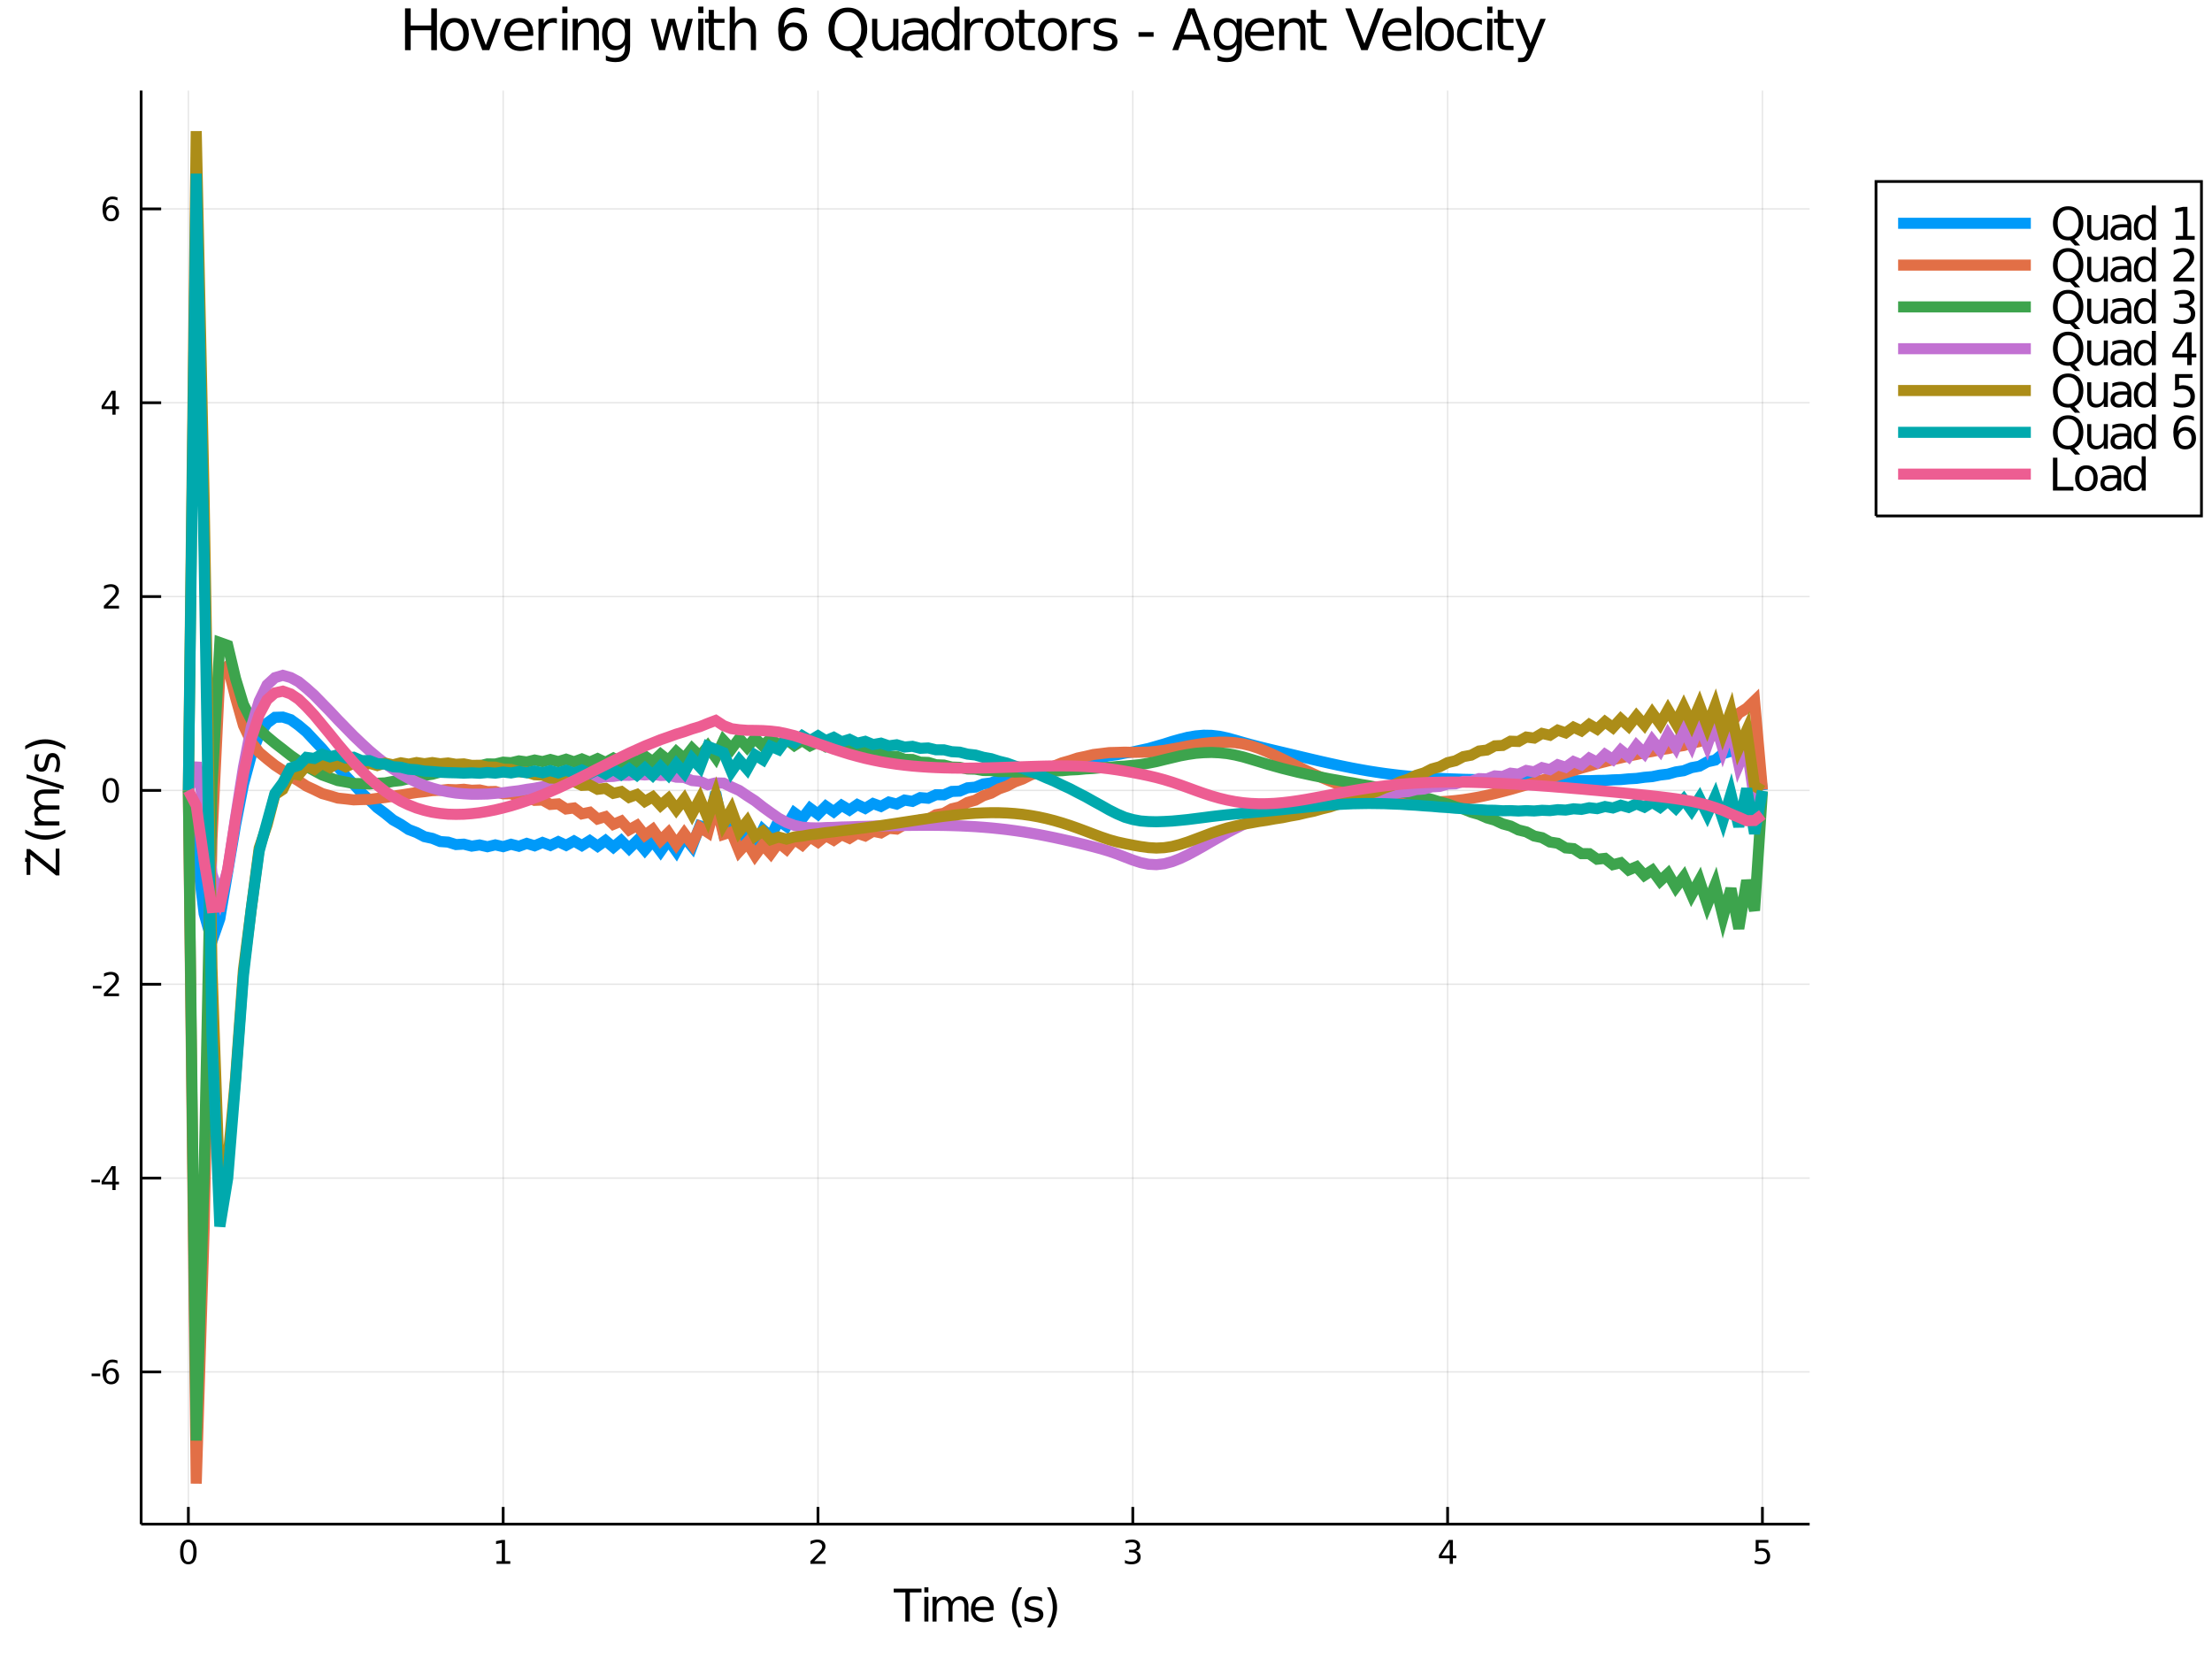 <?xml version="1.0" encoding="utf-8"?>
<svg xmlns="http://www.w3.org/2000/svg" xmlns:xlink="http://www.w3.org/1999/xlink" width="800" height="600" viewBox="0 0 3200 2400">
<rect x="0" y="0" width="3200" height="2400" fill="#333333" stroke="none"/>
<defs>
  <clipPath id="clip1300">
    <rect x="0" y="0" width="3200" height="2400"/>
  </clipPath>
</defs>
<path clip-path="url(#clip1300)" d="
M0 2400 L3200 2400 L3200 0 L0 0  Z
  " fill="#ffffff" fill-rule="evenodd" fill-opacity="1"/>
<defs>
  <clipPath id="clip1301">
    <rect x="640" y="0" width="2241" height="2241"/>
  </clipPath>
</defs>
<path clip-path="url(#clip1300)" d="
M204.177 2204.92 L2617.92 2204.92 L2617.92 131.032 L204.177 131.032  Z
  " fill="#ffffff" fill-rule="evenodd" fill-opacity="1"/>
<defs>
  <clipPath id="clip1302">
    <rect x="204" y="131" width="2415" height="2075"/>
  </clipPath>
</defs>
<polyline clip-path="url(#clip1302)" style="stroke:#000000; stroke-width:2; stroke-opacity:0.1; fill:none" points="
  272.49,2204.92 272.49,131.032 
  "/>
<polyline clip-path="url(#clip1302)" style="stroke:#000000; stroke-width:2; stroke-opacity:0.1; fill:none" points="
  727.914,2204.92 727.914,131.032 
  "/>
<polyline clip-path="url(#clip1302)" style="stroke:#000000; stroke-width:2; stroke-opacity:0.1; fill:none" points="
  1183.34,2204.92 1183.34,131.032 
  "/>
<polyline clip-path="url(#clip1302)" style="stroke:#000000; stroke-width:2; stroke-opacity:0.1; fill:none" points="
  1638.76,2204.92 1638.76,131.032 
  "/>
<polyline clip-path="url(#clip1302)" style="stroke:#000000; stroke-width:2; stroke-opacity:0.1; fill:none" points="
  2094.19,2204.92 2094.19,131.032 
  "/>
<polyline clip-path="url(#clip1302)" style="stroke:#000000; stroke-width:2; stroke-opacity:0.1; fill:none" points="
  2549.61,2204.92 2549.61,131.032 
  "/>
<polyline clip-path="url(#clip1302)" style="stroke:#000000; stroke-width:2; stroke-opacity:0.1; fill:none" points="
  204.177,1984.7 2617.92,1984.7 
  "/>
<polyline clip-path="url(#clip1302)" style="stroke:#000000; stroke-width:2; stroke-opacity:0.1; fill:none" points="
  204.177,1704.29 2617.92,1704.29 
  "/>
<polyline clip-path="url(#clip1302)" style="stroke:#000000; stroke-width:2; stroke-opacity:0.1; fill:none" points="
  204.177,1423.87 2617.92,1423.87 
  "/>
<polyline clip-path="url(#clip1302)" style="stroke:#000000; stroke-width:2; stroke-opacity:0.1; fill:none" points="
  204.177,1143.45 2617.92,1143.45 
  "/>
<polyline clip-path="url(#clip1302)" style="stroke:#000000; stroke-width:2; stroke-opacity:0.1; fill:none" points="
  204.177,863.034 2617.92,863.034 
  "/>
<polyline clip-path="url(#clip1302)" style="stroke:#000000; stroke-width:2; stroke-opacity:0.1; fill:none" points="
  204.177,582.616 2617.92,582.616 
  "/>
<polyline clip-path="url(#clip1302)" style="stroke:#000000; stroke-width:2; stroke-opacity:0.1; fill:none" points="
  204.177,302.199 2617.92,302.199 
  "/>
<polyline clip-path="url(#clip1300)" style="stroke:#000000; stroke-width:4; stroke-opacity:1; fill:none" points="
  204.177,2204.92 2617.92,2204.92 
  "/>
<polyline clip-path="url(#clip1300)" style="stroke:#000000; stroke-width:4; stroke-opacity:1; fill:none" points="
  204.177,2204.92 204.177,131.032 
  "/>
<polyline clip-path="url(#clip1300)" style="stroke:#000000; stroke-width:4; stroke-opacity:1; fill:none" points="
  272.49,2204.92 272.49,2180.03 
  "/>
<polyline clip-path="url(#clip1300)" style="stroke:#000000; stroke-width:4; stroke-opacity:1; fill:none" points="
  727.914,2204.92 727.914,2180.03 
  "/>
<polyline clip-path="url(#clip1300)" style="stroke:#000000; stroke-width:4; stroke-opacity:1; fill:none" points="
  1183.34,2204.92 1183.34,2180.03 
  "/>
<polyline clip-path="url(#clip1300)" style="stroke:#000000; stroke-width:4; stroke-opacity:1; fill:none" points="
  1638.76,2204.92 1638.76,2180.03 
  "/>
<polyline clip-path="url(#clip1300)" style="stroke:#000000; stroke-width:4; stroke-opacity:1; fill:none" points="
  2094.19,2204.92 2094.19,2180.03 
  "/>
<polyline clip-path="url(#clip1300)" style="stroke:#000000; stroke-width:4; stroke-opacity:1; fill:none" points="
  2549.61,2204.92 2549.61,2180.03 
  "/>
<polyline clip-path="url(#clip1300)" style="stroke:#000000; stroke-width:4; stroke-opacity:1; fill:none" points="
  204.177,1984.7 233.142,1984.7 
  "/>
<polyline clip-path="url(#clip1300)" style="stroke:#000000; stroke-width:4; stroke-opacity:1; fill:none" points="
  204.177,1704.29 233.142,1704.29 
  "/>
<polyline clip-path="url(#clip1300)" style="stroke:#000000; stroke-width:4; stroke-opacity:1; fill:none" points="
  204.177,1423.87 233.142,1423.87 
  "/>
<polyline clip-path="url(#clip1300)" style="stroke:#000000; stroke-width:4; stroke-opacity:1; fill:none" points="
  204.177,1143.45 233.142,1143.45 
  "/>
<polyline clip-path="url(#clip1300)" style="stroke:#000000; stroke-width:4; stroke-opacity:1; fill:none" points="
  204.177,863.034 233.142,863.034 
  "/>
<polyline clip-path="url(#clip1300)" style="stroke:#000000; stroke-width:4; stroke-opacity:1; fill:none" points="
  204.177,582.616 233.142,582.616 
  "/>
<polyline clip-path="url(#clip1300)" style="stroke:#000000; stroke-width:4; stroke-opacity:1; fill:none" points="
  204.177,302.199 233.142,302.199 
  "/>
<path clip-path="url(#clip1300)" d="M 0 0 M272.49 2230.91 Q268.879 2230.91 267.051 2234.48 Q265.245 2238.02 265.245 2245.15 Q265.245 2252.25 267.051 2255.82 Q268.879 2259.36 272.49 2259.36 Q276.125 2259.36 277.93 2255.82 Q279.759 2252.25 279.759 2245.15 Q279.759 2238.02 277.93 2234.48 Q276.125 2230.91 272.49 2230.91 M272.49 2227.21 Q278.301 2227.21 281.356 2231.81 Q284.435 2236.4 284.435 2245.15 Q284.435 2253.87 281.356 2258.48 Q278.301 2263.06 272.49 2263.06 Q266.68 2263.06 263.602 2258.48 Q260.546 2253.87 260.546 2245.15 Q260.546 2236.4 263.602 2231.81 Q266.68 2227.21 272.49 2227.21 Z" fill="#000000" fill-rule="evenodd" fill-opacity="1" /><path clip-path="url(#clip1300)" d="M 0 0 M718.296 2258.46 L725.935 2258.46 L725.935 2232.09 L717.625 2233.76 L717.625 2229.5 L725.889 2227.83 L730.565 2227.83 L730.565 2258.46 L738.204 2258.46 L738.204 2262.39 L718.296 2262.39 L718.296 2258.46 Z" fill="#000000" fill-rule="evenodd" fill-opacity="1" /><path clip-path="url(#clip1300)" d="M 0 0 M1177.99 2258.46 L1194.31 2258.46 L1194.31 2262.39 L1172.37 2262.39 L1172.37 2258.46 Q1175.03 2255.7 1179.61 2251.07 Q1184.22 2246.42 1185.4 2245.08 Q1187.64 2242.55 1188.52 2240.82 Q1189.43 2239.06 1189.43 2237.37 Q1189.43 2234.61 1187.48 2232.88 Q1185.56 2231.14 1182.46 2231.14 Q1180.26 2231.14 1177.81 2231.91 Q1175.38 2232.67 1172.6 2234.22 L1172.6 2229.5 Q1175.42 2228.36 1177.88 2227.79 Q1180.33 2227.21 1182.37 2227.21 Q1187.74 2227.21 1190.93 2229.89 Q1194.13 2232.58 1194.13 2237.07 Q1194.13 2239.2 1193.31 2241.12 Q1192.53 2243.02 1190.42 2245.61 Q1189.84 2246.28 1186.74 2249.5 Q1183.64 2252.69 1177.99 2258.46 Z" fill="#000000" fill-rule="evenodd" fill-opacity="1" /><path clip-path="url(#clip1300)" d="M 0 0 M1643.01 2243.76 Q1646.37 2244.48 1648.24 2246.74 Q1650.14 2249.01 1650.14 2252.35 Q1650.14 2257.46 1646.62 2260.26 Q1643.1 2263.06 1636.62 2263.06 Q1634.44 2263.06 1632.13 2262.62 Q1629.84 2262.21 1627.38 2261.35 L1627.38 2256.84 Q1629.33 2257.97 1631.64 2258.55 Q1633.96 2259.13 1636.48 2259.13 Q1640.88 2259.13 1643.17 2257.39 Q1645.49 2255.66 1645.49 2252.35 Q1645.49 2249.29 1643.33 2247.58 Q1641.2 2245.84 1637.38 2245.84 L1633.36 2245.84 L1633.36 2242 L1637.57 2242 Q1641.02 2242 1642.85 2240.63 Q1644.68 2239.24 1644.68 2236.65 Q1644.68 2233.99 1642.78 2232.58 Q1640.9 2231.14 1637.38 2231.14 Q1635.46 2231.14 1633.26 2231.56 Q1631.07 2231.98 1628.43 2232.85 L1628.43 2228.69 Q1631.09 2227.95 1633.4 2227.58 Q1635.74 2227.21 1637.8 2227.21 Q1643.13 2227.21 1646.23 2229.64 Q1649.33 2232.04 1649.33 2236.17 Q1649.33 2239.04 1647.69 2241.03 Q1646.04 2242.99 1643.01 2243.76 Z" fill="#000000" fill-rule="evenodd" fill-opacity="1" /><path clip-path="url(#clip1300)" d="M 0 0 M2097.2 2231.91 L2085.39 2250.35 L2097.2 2250.35 L2097.2 2231.91 M2095.97 2227.83 L2101.85 2227.83 L2101.85 2250.35 L2106.78 2250.35 L2106.78 2254.24 L2101.85 2254.24 L2101.85 2262.39 L2097.2 2262.39 L2097.2 2254.24 L2081.59 2254.24 L2081.59 2249.73 L2095.97 2227.83 Z" fill="#000000" fill-rule="evenodd" fill-opacity="1" /><path clip-path="url(#clip1300)" d="M 0 0 M2539.89 2227.83 L2558.24 2227.83 L2558.24 2231.77 L2544.17 2231.77 L2544.17 2240.24 Q2545.19 2239.89 2546.21 2239.73 Q2547.23 2239.54 2548.24 2239.54 Q2554.03 2239.54 2557.41 2242.72 Q2560.79 2245.89 2560.79 2251.3 Q2560.79 2256.88 2557.32 2259.98 Q2553.85 2263.06 2547.53 2263.06 Q2545.35 2263.06 2543.08 2262.69 Q2540.84 2262.32 2538.43 2261.58 L2538.43 2256.88 Q2540.51 2258.02 2542.73 2258.57 Q2544.96 2259.13 2547.43 2259.13 Q2551.44 2259.13 2553.78 2257.02 Q2556.11 2254.92 2556.11 2251.3 Q2556.11 2247.69 2553.78 2245.59 Q2551.44 2243.48 2547.43 2243.48 Q2545.56 2243.48 2543.68 2243.9 Q2541.83 2244.31 2539.89 2245.19 L2539.89 2227.83 Z" fill="#000000" fill-rule="evenodd" fill-opacity="1" /><path clip-path="url(#clip1300)" d="M 0 0 M132.524 1987.1 L145.001 1987.1 L145.001 1990.9 L132.524 1990.9 L132.524 1987.1 Z" fill="#000000" fill-rule="evenodd" fill-opacity="1" /><path clip-path="url(#clip1300)" d="M 0 0 M160.649 1982.84 Q157.501 1982.84 155.649 1984.99 Q153.82 1987.15 153.82 1990.9 Q153.82 1994.62 155.649 1996.8 Q157.501 1998.95 160.649 1998.95 Q163.797 1998.95 165.626 1996.8 Q167.478 1994.62 167.478 1990.9 Q167.478 1987.15 165.626 1984.99 Q163.797 1982.84 160.649 1982.84 M169.931 1968.19 L169.931 1972.45 Q168.172 1971.61 166.367 1971.17 Q164.584 1970.73 162.825 1970.73 Q158.195 1970.73 155.742 1973.86 Q153.311 1976.98 152.964 1983.3 Q154.33 1981.29 156.39 1980.22 Q158.45 1979.14 160.927 1979.14 Q166.135 1979.14 169.144 1982.31 Q172.177 1985.46 172.177 1990.9 Q172.177 1996.22 169.029 1999.44 Q165.881 2002.66 160.649 2002.66 Q154.654 2002.66 151.482 1998.07 Q148.311 1993.47 148.311 1984.74 Q148.311 1976.54 152.2 1971.68 Q156.089 1966.8 162.64 1966.8 Q164.399 1966.8 166.181 1967.15 Q167.987 1967.49 169.931 1968.19 Z" fill="#000000" fill-rule="evenodd" fill-opacity="1" /><path clip-path="url(#clip1300)" d="M 0 0 M132.2 1706.68 L144.677 1706.68 L144.677 1710.48 L132.2 1710.48 L132.2 1706.68 Z" fill="#000000" fill-rule="evenodd" fill-opacity="1" /><path clip-path="url(#clip1300)" d="M 0 0 M162.594 1691.08 L150.788 1709.53 L162.594 1709.53 L162.594 1691.08 M161.367 1687.01 L167.246 1687.01 L167.246 1709.53 L172.177 1709.53 L172.177 1713.42 L167.246 1713.42 L167.246 1721.57 L162.594 1721.57 L162.594 1713.42 L146.992 1713.42 L146.992 1708.9 L161.367 1687.01 Z" fill="#000000" fill-rule="evenodd" fill-opacity="1" /><path clip-path="url(#clip1300)" d="M 0 0 M134.283 1426.26 L146.76 1426.26 L146.76 1430.06 L134.283 1430.06 L134.283 1426.26 Z" fill="#000000" fill-rule="evenodd" fill-opacity="1" /><path clip-path="url(#clip1300)" d="M 0 0 M155.857 1437.21 L172.177 1437.21 L172.177 1441.15 L150.232 1441.15 L150.232 1437.21 Q152.894 1434.46 157.478 1429.83 Q162.084 1425.18 163.265 1423.83 Q165.51 1421.31 166.39 1419.57 Q167.293 1417.82 167.293 1416.13 Q167.293 1413.37 165.348 1411.64 Q163.427 1409.9 160.325 1409.9 Q158.126 1409.9 155.672 1410.66 Q153.242 1411.43 150.464 1412.98 L150.464 1408.26 Q153.288 1407.12 155.742 1406.54 Q158.195 1405.96 160.232 1405.96 Q165.603 1405.96 168.797 1408.65 Q171.992 1411.33 171.992 1415.82 Q171.992 1417.95 171.181 1419.88 Q170.394 1421.77 168.288 1424.37 Q167.709 1425.04 164.607 1428.26 Q161.506 1431.45 155.857 1437.21 Z" fill="#000000" fill-rule="evenodd" fill-opacity="1" /><path clip-path="url(#clip1300)" d="M 0 0 M160.232 1129.25 Q156.621 1129.25 154.793 1132.81 Q152.987 1136.36 152.987 1143.49 Q152.987 1150.59 154.793 1154.16 Q156.621 1157.7 160.232 1157.7 Q163.867 1157.7 165.672 1154.16 Q167.501 1150.59 167.501 1143.49 Q167.501 1136.36 165.672 1132.81 Q163.867 1129.25 160.232 1129.25 M160.232 1125.55 Q166.043 1125.55 169.098 1130.15 Q172.177 1134.74 172.177 1143.49 Q172.177 1152.21 169.098 1156.82 Q166.043 1161.4 160.232 1161.4 Q154.422 1161.4 151.344 1156.82 Q148.288 1152.21 148.288 1143.49 Q148.288 1134.74 151.344 1130.15 Q154.422 1125.55 160.232 1125.55 Z" fill="#000000" fill-rule="evenodd" fill-opacity="1" /><path clip-path="url(#clip1300)" d="M 0 0 M155.857 876.379 L172.177 876.379 L172.177 880.314 L150.232 880.314 L150.232 876.379 Q152.894 873.624 157.478 868.994 Q162.084 864.342 163.265 862.999 Q165.51 860.476 166.39 858.74 Q167.293 856.981 167.293 855.291 Q167.293 852.536 165.348 850.8 Q163.427 849.064 160.325 849.064 Q158.126 849.064 155.672 849.828 Q153.242 850.592 150.464 852.143 L150.464 847.42 Q153.288 846.286 155.742 845.708 Q158.195 845.129 160.232 845.129 Q165.603 845.129 168.797 847.814 Q171.992 850.499 171.992 854.99 Q171.992 857.12 171.181 859.041 Q170.394 860.939 168.288 863.532 Q167.709 864.203 164.607 867.42 Q161.506 870.615 155.857 876.379 Z" fill="#000000" fill-rule="evenodd" fill-opacity="1" /><path clip-path="url(#clip1300)" d="M 0 0 M162.594 569.41 L150.788 587.859 L162.594 587.859 L162.594 569.41 M161.367 565.336 L167.246 565.336 L167.246 587.859 L172.177 587.859 L172.177 591.748 L167.246 591.748 L167.246 599.896 L162.594 599.896 L162.594 591.748 L146.992 591.748 L146.992 587.234 L161.367 565.336 Z" fill="#000000" fill-rule="evenodd" fill-opacity="1" /><path clip-path="url(#clip1300)" d="M 0 0 M160.649 300.335 Q157.501 300.335 155.649 302.488 Q153.82 304.641 153.82 308.391 Q153.82 312.118 155.649 314.294 Q157.501 316.446 160.649 316.446 Q163.797 316.446 165.626 314.294 Q167.478 312.118 167.478 308.391 Q167.478 304.641 165.626 302.488 Q163.797 300.335 160.649 300.335 M169.931 285.683 L169.931 289.942 Q168.172 289.109 166.367 288.669 Q164.584 288.229 162.825 288.229 Q158.195 288.229 155.742 291.354 Q153.311 294.479 152.964 300.798 Q154.33 298.784 156.39 297.72 Q158.45 296.632 160.927 296.632 Q166.135 296.632 169.144 299.803 Q172.177 302.951 172.177 308.391 Q172.177 313.715 169.029 316.932 Q165.881 320.15 160.649 320.15 Q154.654 320.15 151.482 315.567 Q148.311 310.96 148.311 302.233 Q148.311 294.039 152.2 289.178 Q156.089 284.294 162.64 284.294 Q164.399 284.294 166.181 284.641 Q167.987 284.988 169.931 285.683 Z" fill="#000000" fill-rule="evenodd" fill-opacity="1" /><path clip-path="url(#clip1300)" d="M 0 0 M585.942 12.096 L594.124 12.096 L594.124 36.888 L623.858 36.888 L623.858 12.096 L632.041 12.096 L632.041 72.576 L623.858 72.576 L623.858 43.774 L594.124 43.774 L594.124 72.576 L585.942 72.576 L585.942 12.096 Z" fill="#000000" fill-rule="evenodd" fill-opacity="1" /><path clip-path="url(#clip1300)" d="M 0 0 M657.44 32.431 Q651.445 32.431 647.961 37.131 Q644.477 41.789 644.477 49.931 Q644.477 58.074 647.92 62.773 Q651.404 67.431 657.44 67.431 Q663.395 67.431 666.879 62.732 Q670.363 58.033 670.363 49.931 Q670.363 41.87 666.879 37.171 Q663.395 32.431 657.44 32.431 M657.44 26.112 Q667.162 26.112 672.712 32.431 Q678.262 38.751 678.262 49.931 Q678.262 61.071 672.712 67.431 Q667.162 73.751 657.44 73.751 Q647.677 73.751 642.128 67.431 Q636.618 61.071 636.618 49.931 Q636.618 38.751 642.128 32.431 Q647.677 26.112 657.44 26.112 Z" fill="#000000" fill-rule="evenodd" fill-opacity="1" /><path clip-path="url(#clip1300)" d="M 0 0 M680.733 27.206 L688.632 27.206 L702.81 65.284 L716.988 27.206 L724.888 27.206 L707.874 72.576 L697.747 72.576 L680.733 27.206 Z" fill="#000000" fill-rule="evenodd" fill-opacity="1" /><path clip-path="url(#clip1300)" d="M 0 0 M771.514 48.028 L771.514 51.673 L737.243 51.673 Q737.729 59.37 741.861 63.421 Q746.033 67.431 753.447 67.431 Q757.741 67.431 761.751 66.378 Q765.802 65.325 769.772 63.218 L769.772 70.267 Q765.761 71.968 761.548 72.86 Q757.335 73.751 753.001 73.751 Q742.145 73.751 735.785 67.431 Q729.465 61.112 729.465 50.337 Q729.465 39.197 735.461 32.675 Q741.496 26.112 751.705 26.112 Q760.86 26.112 766.166 32.026 Q771.514 37.9 771.514 48.028 M764.06 45.84 Q763.979 39.723 760.617 36.077 Q757.295 32.431 751.786 32.431 Q745.547 32.431 741.78 35.956 Q738.053 39.48 737.486 45.88 L764.06 45.84 Z" fill="#000000" fill-rule="evenodd" fill-opacity="1" /><path clip-path="url(#clip1300)" d="M 0 0 M805.622 34.173 Q804.366 33.444 802.868 33.12 Q801.409 32.756 799.627 32.756 Q793.307 32.756 789.905 36.888 Q786.542 40.979 786.542 48.676 L786.542 72.576 L779.048 72.576 L779.048 27.206 L786.542 27.206 L786.542 34.254 Q788.892 30.122 792.659 28.138 Q796.427 26.112 801.814 26.112 Q802.584 26.112 803.516 26.234 Q804.447 26.315 805.582 26.517 L805.622 34.173 Z" fill="#000000" fill-rule="evenodd" fill-opacity="1" /><path clip-path="url(#clip1300)" d="M 0 0 M813.44 27.206 L820.894 27.206 L820.894 72.576 L813.44 72.576 L813.44 27.206 M813.44 9.544 L820.894 9.544 L820.894 18.983 L813.44 18.983 L813.44 9.544 Z" fill="#000000" fill-rule="evenodd" fill-opacity="1" /><path clip-path="url(#clip1300)" d="M 0 0 M866.426 45.192 L866.426 72.576 L858.973 72.576 L858.973 45.435 Q858.973 38.994 856.461 35.794 Q853.949 32.594 848.926 32.594 Q842.891 32.594 839.407 36.442 Q835.923 40.29 835.923 46.934 L835.923 72.576 L828.429 72.576 L828.429 27.206 L835.923 27.206 L835.923 34.254 Q838.597 30.163 842.202 28.138 Q845.848 26.112 850.587 26.112 Q858.405 26.112 862.416 30.973 Q866.426 35.794 866.426 45.192 Z" fill="#000000" fill-rule="evenodd" fill-opacity="1" /><path clip-path="url(#clip1300)" d="M 0 0 M904.1 49.364 Q904.1 41.263 900.737 36.806 Q897.416 32.35 891.38 32.35 Q885.385 32.35 882.022 36.806 Q878.701 41.263 878.701 49.364 Q878.701 57.426 882.022 61.882 Q885.385 66.338 891.38 66.338 Q897.416 66.338 900.737 61.882 Q904.1 57.426 904.1 49.364 M911.553 66.945 Q911.553 78.531 906.409 84.162 Q901.264 89.833 890.651 89.833 Q886.721 89.833 883.238 89.225 Q879.754 88.658 876.473 87.443 L876.473 80.192 Q879.754 81.974 882.954 82.825 Q886.154 83.675 889.476 83.675 Q896.808 83.675 900.454 79.827 Q904.1 76.019 904.1 68.282 L904.1 64.596 Q901.791 68.606 898.185 70.591 Q894.58 72.576 889.557 72.576 Q881.212 72.576 876.108 66.216 Q871.004 59.856 871.004 49.364 Q871.004 38.832 876.108 32.472 Q881.212 26.112 889.557 26.112 Q894.58 26.112 898.185 28.097 Q901.791 30.082 904.1 34.092 L904.1 27.206 L911.553 27.206 L911.553 66.945 Z" fill="#000000" fill-rule="evenodd" fill-opacity="1" /><path clip-path="url(#clip1300)" d="M 0 0 M941.409 27.206 L948.862 27.206 L958.179 62.611 L967.456 27.206 L976.246 27.206 L985.563 62.611 L994.84 27.206 L1002.29 27.206 L990.424 72.576 L981.634 72.576 L971.871 35.389 L962.068 72.576 L953.278 72.576 L941.409 27.206 Z" fill="#000000" fill-rule="evenodd" fill-opacity="1" /><path clip-path="url(#clip1300)" d="M 0 0 M1010.11 27.206 L1017.57 27.206 L1017.57 72.576 L1010.11 72.576 L1010.11 27.206 M1010.11 9.544 L1017.57 9.544 L1017.57 18.983 L1010.11 18.983 L1010.11 9.544 Z" fill="#000000" fill-rule="evenodd" fill-opacity="1" /><path clip-path="url(#clip1300)" d="M 0 0 M1032.76 14.324 L1032.76 27.206 L1048.11 27.206 L1048.11 32.999 L1032.76 32.999 L1032.76 57.628 Q1032.76 63.178 1034.26 64.758 Q1035.79 66.338 1040.45 66.338 L1048.11 66.338 L1048.11 72.576 L1040.45 72.576 Q1031.82 72.576 1028.54 69.376 Q1025.26 66.135 1025.26 57.628 L1025.26 32.999 L1019.79 32.999 L1019.79 27.206 L1025.26 27.206 L1025.26 14.324 L1032.76 14.324 Z" fill="#000000" fill-rule="evenodd" fill-opacity="1" /><path clip-path="url(#clip1300)" d="M 0 0 M1093.64 45.192 L1093.64 72.576 L1086.19 72.576 L1086.19 45.435 Q1086.19 38.994 1083.68 35.794 Q1081.16 32.594 1076.14 32.594 Q1070.11 32.594 1066.62 36.442 Q1063.14 40.29 1063.14 46.934 L1063.14 72.576 L1055.64 72.576 L1055.64 9.544 L1063.14 9.544 L1063.14 34.254 Q1065.81 30.163 1069.42 28.138 Q1073.06 26.112 1077.8 26.112 Q1085.62 26.112 1089.63 30.973 Q1093.64 35.794 1093.64 45.192 Z" fill="#000000" fill-rule="evenodd" fill-opacity="1" /><path clip-path="url(#clip1300)" d="M 0 0 M1147.4 39.075 Q1141.89 39.075 1138.65 42.842 Q1135.45 46.61 1135.45 53.172 Q1135.45 59.694 1138.65 63.502 Q1141.89 67.269 1147.4 67.269 Q1152.91 67.269 1156.11 63.502 Q1159.35 59.694 1159.35 53.172 Q1159.35 46.61 1156.11 42.842 Q1152.91 39.075 1147.4 39.075 M1163.64 13.433 L1163.64 20.887 Q1160.56 19.428 1157.4 18.659 Q1154.28 17.889 1151.2 17.889 Q1143.1 17.889 1138.81 23.358 Q1134.56 28.826 1133.95 39.885 Q1136.34 36.361 1139.94 34.498 Q1143.55 32.594 1147.88 32.594 Q1157 32.594 1162.26 38.143 Q1167.57 43.653 1167.57 53.172 Q1167.57 62.489 1162.06 68.12 Q1156.55 73.751 1147.4 73.751 Q1136.91 73.751 1131.36 65.73 Q1125.81 57.669 1125.81 42.397 Q1125.81 28.057 1132.61 19.55 Q1139.42 11.002 1150.88 11.002 Q1153.96 11.002 1157.08 11.61 Q1160.24 12.217 1163.64 13.433 Z" fill="#000000" fill-rule="evenodd" fill-opacity="1" /><path clip-path="url(#clip1300)" d="M 0 0 M1226.63 17.646 Q1217.72 17.646 1212.45 24.289 Q1207.23 30.933 1207.23 42.397 Q1207.23 53.82 1212.45 60.464 Q1217.72 67.107 1226.63 67.107 Q1235.54 67.107 1240.73 60.464 Q1245.96 53.82 1245.96 42.397 Q1245.96 30.933 1240.73 24.289 Q1235.54 17.646 1226.63 17.646 M1238.1 71.482 L1248.87 83.27 L1238.99 83.27 L1230.04 73.589 Q1228.7 73.67 1227.97 73.71 Q1227.28 73.751 1226.63 73.751 Q1213.87 73.751 1206.22 65.244 Q1198.6 56.697 1198.6 42.397 Q1198.6 28.057 1206.22 19.55 Q1213.87 11.002 1226.63 11.002 Q1239.35 11.002 1246.97 19.55 Q1254.58 28.057 1254.58 42.397 Q1254.58 52.929 1250.33 60.423 Q1246.12 67.918 1238.1 71.482 Z" fill="#000000" fill-rule="evenodd" fill-opacity="1" /><path clip-path="url(#clip1300)" d="M 0 0 M1261.63 54.671 L1261.63 27.206 L1269.09 27.206 L1269.09 54.387 Q1269.09 60.828 1271.6 64.069 Q1274.11 67.269 1279.13 67.269 Q1285.17 67.269 1288.65 63.421 Q1292.18 59.573 1292.18 52.929 L1292.18 27.206 L1299.63 27.206 L1299.63 72.576 L1292.18 72.576 L1292.18 65.608 Q1289.46 69.74 1285.86 71.766 Q1282.29 73.751 1277.55 73.751 Q1269.73 73.751 1265.68 68.89 Q1261.63 64.029 1261.63 54.671 M1280.39 26.112 L1280.39 26.112 Z" fill="#000000" fill-rule="evenodd" fill-opacity="1" /><path clip-path="url(#clip1300)" d="M 0 0 M1328.07 49.769 Q1319.03 49.769 1315.55 51.835 Q1312.07 53.901 1312.07 58.884 Q1312.07 62.854 1314.66 65.203 Q1317.29 67.512 1321.79 67.512 Q1327.99 67.512 1331.71 63.137 Q1335.48 58.722 1335.48 51.43 L1335.48 49.769 L1328.07 49.769 M1342.93 46.691 L1342.93 72.576 L1335.48 72.576 L1335.48 65.689 Q1332.93 69.821 1329.12 71.806 Q1325.31 73.751 1319.8 73.751 Q1312.84 73.751 1308.7 69.862 Q1304.61 65.933 1304.61 59.37 Q1304.61 51.714 1309.72 47.825 Q1314.86 43.936 1325.03 43.936 L1335.48 43.936 L1335.48 43.207 Q1335.48 38.062 1332.08 35.267 Q1328.72 32.431 1322.6 32.431 Q1318.71 32.431 1315.02 33.363 Q1311.34 34.295 1307.93 36.158 L1307.93 29.272 Q1312.03 27.692 1315.87 26.922 Q1319.72 26.112 1323.37 26.112 Q1333.21 26.112 1338.07 31.216 Q1342.93 36.32 1342.93 46.691 Z" fill="#000000" fill-rule="evenodd" fill-opacity="1" /><path clip-path="url(#clip1300)" d="M 0 0 M1380.61 34.092 L1380.61 9.544 L1388.06 9.544 L1388.06 72.576 L1380.61 72.576 L1380.61 65.77 Q1378.26 69.821 1374.65 71.806 Q1371.09 73.751 1366.06 73.751 Q1357.84 73.751 1352.66 67.188 Q1347.51 60.626 1347.51 49.931 Q1347.51 39.237 1352.66 32.675 Q1357.84 26.112 1366.06 26.112 Q1371.09 26.112 1374.65 28.097 Q1378.26 30.041 1380.61 34.092 M1355.21 49.931 Q1355.21 58.155 1358.57 62.854 Q1361.97 67.512 1367.89 67.512 Q1373.8 67.512 1377.2 62.854 Q1380.61 58.155 1380.61 49.931 Q1380.61 41.708 1377.2 37.05 Q1373.8 32.35 1367.89 32.35 Q1361.97 32.35 1358.57 37.05 Q1355.21 41.708 1355.21 49.931 Z" fill="#000000" fill-rule="evenodd" fill-opacity="1" /><path clip-path="url(#clip1300)" d="M 0 0 M1422.17 34.173 Q1420.91 33.444 1419.42 33.12 Q1417.96 32.756 1416.17 32.756 Q1409.86 32.756 1406.45 36.888 Q1403.09 40.979 1403.09 48.676 L1403.09 72.576 L1395.6 72.576 L1395.6 27.206 L1403.09 27.206 L1403.09 34.254 Q1405.44 30.122 1409.21 28.138 Q1412.97 26.112 1418.36 26.112 Q1419.13 26.112 1420.06 26.234 Q1421 26.315 1422.13 26.517 L1422.17 34.173 Z" fill="#000000" fill-rule="evenodd" fill-opacity="1" /><path clip-path="url(#clip1300)" d="M 0 0 M1445.75 32.431 Q1439.75 32.431 1436.27 37.131 Q1432.78 41.789 1432.78 49.931 Q1432.78 58.074 1436.23 62.773 Q1439.71 67.431 1445.75 67.431 Q1451.7 67.431 1455.18 62.732 Q1458.67 58.033 1458.67 49.931 Q1458.67 41.87 1455.18 37.171 Q1451.7 32.431 1445.75 32.431 M1445.75 26.112 Q1455.47 26.112 1461.02 32.431 Q1466.57 38.751 1466.57 49.931 Q1466.57 61.071 1461.02 67.431 Q1455.47 73.751 1445.75 73.751 Q1435.98 73.751 1430.43 67.431 Q1424.92 61.071 1424.92 49.931 Q1424.92 38.751 1430.43 32.431 Q1435.98 26.112 1445.75 26.112 Z" fill="#000000" fill-rule="evenodd" fill-opacity="1" /><path clip-path="url(#clip1300)" d="M 0 0 M1481.76 14.324 L1481.76 27.206 L1497.11 27.206 L1497.11 32.999 L1481.76 32.999 L1481.76 57.628 Q1481.76 63.178 1483.26 64.758 Q1484.8 66.338 1489.46 66.338 L1497.11 66.338 L1497.11 72.576 L1489.46 72.576 Q1480.83 72.576 1477.55 69.376 Q1474.26 66.135 1474.26 57.628 L1474.26 32.999 L1468.8 32.999 L1468.8 27.206 L1474.26 27.206 L1474.26 14.324 L1481.76 14.324 Z" fill="#000000" fill-rule="evenodd" fill-opacity="1" /><path clip-path="url(#clip1300)" d="M 0 0 M1522.51 32.431 Q1516.52 32.431 1513.03 37.131 Q1509.55 41.789 1509.55 49.931 Q1509.55 58.074 1512.99 62.773 Q1516.47 67.431 1522.51 67.431 Q1528.47 67.431 1531.95 62.732 Q1535.43 58.033 1535.43 49.931 Q1535.43 41.87 1531.95 37.171 Q1528.47 32.431 1522.51 32.431 M1522.51 26.112 Q1532.23 26.112 1537.78 32.431 Q1543.33 38.751 1543.33 49.931 Q1543.33 61.071 1537.78 67.431 Q1532.23 73.751 1522.51 73.751 Q1512.75 73.751 1507.2 67.431 Q1501.69 61.071 1501.69 49.931 Q1501.69 38.751 1507.2 32.431 Q1512.75 26.112 1522.51 26.112 Z" fill="#000000" fill-rule="evenodd" fill-opacity="1" /><path clip-path="url(#clip1300)" d="M 0 0 M1577.44 34.173 Q1576.19 33.444 1574.69 33.12 Q1573.23 32.756 1571.45 32.756 Q1565.13 32.756 1561.72 36.888 Q1558.36 40.979 1558.36 48.676 L1558.36 72.576 L1550.87 72.576 L1550.87 27.206 L1558.36 27.206 L1558.36 34.254 Q1560.71 30.122 1564.48 28.138 Q1568.25 26.112 1573.63 26.112 Q1574.4 26.112 1575.33 26.234 Q1576.27 26.315 1577.4 26.517 L1577.44 34.173 Z" fill="#000000" fill-rule="evenodd" fill-opacity="1" /><path clip-path="url(#clip1300)" d="M 0 0 M1614.18 28.543 L1614.18 35.591 Q1611.02 33.971 1607.62 33.161 Q1604.22 32.35 1600.57 32.35 Q1595.02 32.35 1592.23 34.052 Q1589.47 35.753 1589.47 39.156 Q1589.47 41.749 1591.46 43.248 Q1593.44 44.706 1599.44 46.043 L1601.99 46.61 Q1609.93 48.311 1613.25 51.43 Q1616.61 54.509 1616.61 60.059 Q1616.61 66.378 1611.59 70.064 Q1606.61 73.751 1597.86 73.751 Q1594.21 73.751 1590.24 73.022 Q1586.31 72.333 1581.94 70.915 L1581.94 63.218 Q1586.07 65.365 1590.08 66.459 Q1594.09 67.512 1598.02 67.512 Q1603.29 67.512 1606.12 65.73 Q1608.96 63.907 1608.96 60.626 Q1608.96 57.588 1606.89 55.967 Q1604.87 54.347 1597.94 52.848 L1595.35 52.24 Q1588.42 50.782 1585.34 47.785 Q1582.26 44.746 1582.26 39.48 Q1582.26 33.08 1586.8 29.596 Q1591.34 26.112 1599.68 26.112 Q1603.81 26.112 1607.46 26.72 Q1611.1 27.327 1614.18 28.543 Z" fill="#000000" fill-rule="evenodd" fill-opacity="1" /><path clip-path="url(#clip1300)" d="M 0 0 M1647.04 46.529 L1668.87 46.529 L1668.87 53.172 L1647.04 53.172 L1647.04 46.529 Z" fill="#000000" fill-rule="evenodd" fill-opacity="1" /><path clip-path="url(#clip1300)" d="M 0 0 M1723.6 20.157 L1712.5 50.255 L1734.74 50.255 L1723.6 20.157 M1718.98 12.096 L1728.26 12.096 L1751.31 72.576 L1742.8 72.576 L1737.29 57.061 L1710.03 57.061 L1704.52 72.576 L1695.89 72.576 L1718.98 12.096 Z" fill="#000000" fill-rule="evenodd" fill-opacity="1" /><path clip-path="url(#clip1300)" d="M 0 0 M1788.98 49.364 Q1788.98 41.263 1785.62 36.806 Q1782.3 32.35 1776.26 32.35 Q1770.26 32.35 1766.9 36.806 Q1763.58 41.263 1763.58 49.364 Q1763.58 57.426 1766.9 61.882 Q1770.26 66.338 1776.26 66.338 Q1782.3 66.338 1785.62 61.882 Q1788.98 57.426 1788.98 49.364 M1796.43 66.945 Q1796.43 78.531 1791.29 84.162 Q1786.14 89.833 1775.53 89.833 Q1771.6 89.833 1768.12 89.225 Q1764.63 88.658 1761.35 87.443 L1761.35 80.192 Q1764.63 81.974 1767.83 82.825 Q1771.03 83.675 1774.36 83.675 Q1781.69 83.675 1785.33 79.827 Q1788.98 76.019 1788.98 68.282 L1788.98 64.596 Q1786.67 68.606 1783.06 70.591 Q1779.46 72.576 1774.44 72.576 Q1766.09 72.576 1760.99 66.216 Q1755.88 59.856 1755.88 49.364 Q1755.88 38.832 1760.99 32.472 Q1766.09 26.112 1774.44 26.112 Q1779.46 26.112 1783.06 28.097 Q1786.67 30.082 1788.98 34.092 L1788.98 27.206 L1796.43 27.206 L1796.43 66.945 Z" fill="#000000" fill-rule="evenodd" fill-opacity="1" /><path clip-path="url(#clip1300)" d="M 0 0 M1843.06 48.028 L1843.06 51.673 L1808.79 51.673 Q1809.27 59.37 1813.41 63.421 Q1817.58 67.431 1824.99 67.431 Q1829.29 67.431 1833.3 66.378 Q1837.35 65.325 1841.32 63.218 L1841.32 70.267 Q1837.31 71.968 1833.09 72.86 Q1828.88 73.751 1824.55 73.751 Q1813.69 73.751 1807.33 67.431 Q1801.01 61.112 1801.01 50.337 Q1801.01 39.197 1807.01 32.675 Q1813.04 26.112 1823.25 26.112 Q1832.4 26.112 1837.71 32.026 Q1843.06 37.9 1843.06 48.028 M1835.61 45.84 Q1835.52 39.723 1832.16 36.077 Q1828.84 32.431 1823.33 32.431 Q1817.09 32.431 1813.33 35.956 Q1809.6 39.48 1809.03 45.88 L1835.61 45.84 Z" fill="#000000" fill-rule="evenodd" fill-opacity="1" /><path clip-path="url(#clip1300)" d="M 0 0 M1888.59 45.192 L1888.59 72.576 L1881.14 72.576 L1881.14 45.435 Q1881.14 38.994 1878.63 35.794 Q1876.11 32.594 1871.09 32.594 Q1865.06 32.594 1861.57 36.442 Q1858.09 40.29 1858.09 46.934 L1858.09 72.576 L1850.59 72.576 L1850.59 27.206 L1858.09 27.206 L1858.09 34.254 Q1860.76 30.163 1864.37 28.138 Q1868.01 26.112 1872.75 26.112 Q1880.57 26.112 1884.58 30.973 Q1888.59 35.794 1888.59 45.192 Z" fill="#000000" fill-rule="evenodd" fill-opacity="1" /><path clip-path="url(#clip1300)" d="M 0 0 M1903.78 14.324 L1903.78 27.206 L1919.13 27.206 L1919.13 32.999 L1903.78 32.999 L1903.78 57.628 Q1903.78 63.178 1905.28 64.758 Q1906.82 66.338 1911.48 66.338 L1919.13 66.338 L1919.13 72.576 L1911.48 72.576 Q1902.85 72.576 1899.57 69.376 Q1896.29 66.135 1896.29 57.628 L1896.29 32.999 L1890.82 32.999 L1890.82 27.206 L1896.29 27.206 L1896.29 14.324 L1903.78 14.324 Z" fill="#000000" fill-rule="evenodd" fill-opacity="1" /><path clip-path="url(#clip1300)" d="M 0 0 M1969.24 72.576 L1946.15 12.096 L1954.7 12.096 L1973.86 63.016 L1993.06 12.096 L2001.57 12.096 L1978.52 72.576 L1969.24 72.576 Z" fill="#000000" fill-rule="evenodd" fill-opacity="1" /><path clip-path="url(#clip1300)" d="M 0 0 M2041.76 48.028 L2041.76 51.673 L2007.48 51.673 Q2007.97 59.37 2012.1 63.421 Q2016.28 67.431 2023.69 67.431 Q2027.98 67.431 2031.99 66.378 Q2036.04 65.325 2040.01 63.218 L2040.01 70.267 Q2036 71.968 2031.79 72.86 Q2027.58 73.751 2023.24 73.751 Q2012.39 73.751 2006.03 67.431 Q1999.71 61.112 1999.71 50.337 Q1999.71 39.197 2005.7 32.675 Q2011.74 26.112 2021.95 26.112 Q2031.1 26.112 2036.41 32.026 Q2041.76 37.9 2041.76 48.028 M2034.3 45.84 Q2034.22 39.723 2030.86 36.077 Q2027.54 32.431 2022.03 32.431 Q2015.79 32.431 2012.02 35.956 Q2008.3 39.48 2007.73 45.88 L2034.3 45.84 Z" fill="#000000" fill-rule="evenodd" fill-opacity="1" /><path clip-path="url(#clip1300)" d="M 0 0 M2049.57 9.544 L2057.03 9.544 L2057.03 72.576 L2049.57 72.576 L2049.57 9.544 Z" fill="#000000" fill-rule="evenodd" fill-opacity="1" /><path clip-path="url(#clip1300)" d="M 0 0 M2082.43 32.431 Q2076.43 32.431 2072.95 37.131 Q2069.46 41.789 2069.46 49.931 Q2069.46 58.074 2072.91 62.773 Q2076.39 67.431 2082.43 67.431 Q2088.38 67.431 2091.87 62.732 Q2095.35 58.033 2095.35 49.931 Q2095.35 41.87 2091.87 37.171 Q2088.38 32.431 2082.43 32.431 M2082.43 26.112 Q2092.15 26.112 2097.7 32.431 Q2103.25 38.751 2103.25 49.931 Q2103.25 61.071 2097.7 67.431 Q2092.15 73.751 2082.43 73.751 Q2072.66 73.751 2067.11 67.431 Q2061.61 61.071 2061.61 49.931 Q2061.61 38.751 2067.11 32.431 Q2072.66 26.112 2082.43 26.112 Z" fill="#000000" fill-rule="evenodd" fill-opacity="1" /><path clip-path="url(#clip1300)" d="M 0 0 M2143.72 28.948 L2143.72 35.915 Q2140.56 34.173 2137.36 33.323 Q2134.2 32.431 2130.96 32.431 Q2123.71 32.431 2119.7 37.05 Q2115.68 41.627 2115.68 49.931 Q2115.68 58.236 2119.7 62.854 Q2123.71 67.431 2130.96 67.431 Q2134.2 67.431 2137.36 66.581 Q2140.56 65.689 2143.72 63.948 L2143.72 70.834 Q2140.6 72.292 2137.24 73.022 Q2133.91 73.751 2130.15 73.751 Q2119.9 73.751 2113.86 67.31 Q2107.83 60.869 2107.83 49.931 Q2107.83 38.832 2113.9 32.472 Q2120.02 26.112 2130.63 26.112 Q2134.08 26.112 2137.36 26.841 Q2140.64 27.53 2143.72 28.948 Z" fill="#000000" fill-rule="evenodd" fill-opacity="1" /><path clip-path="url(#clip1300)" d="M 0 0 M2151.54 27.206 L2158.99 27.206 L2158.99 72.576 L2151.54 72.576 L2151.54 27.206 M2151.54 9.544 L2158.99 9.544 L2158.99 18.983 L2151.54 18.983 L2151.54 9.544 Z" fill="#000000" fill-rule="evenodd" fill-opacity="1" /><path clip-path="url(#clip1300)" d="M 0 0 M2174.18 14.324 L2174.18 27.206 L2189.53 27.206 L2189.53 32.999 L2174.18 32.999 L2174.18 57.628 Q2174.18 63.178 2175.68 64.758 Q2177.22 66.338 2181.88 66.338 L2189.53 66.338 L2189.53 72.576 L2181.88 72.576 Q2173.25 72.576 2169.97 69.376 Q2166.69 66.135 2166.69 57.628 L2166.69 32.999 L2161.22 32.999 L2161.22 27.206 L2166.69 27.206 L2166.69 14.324 L2174.18 14.324 Z" fill="#000000" fill-rule="evenodd" fill-opacity="1" /><path clip-path="url(#clip1300)" d="M 0 0 M2216.23 76.789 Q2213.07 84.891 2210.07 87.362 Q2207.07 89.833 2202.05 89.833 L2196.1 89.833 L2196.1 83.594 L2200.47 83.594 Q2203.55 83.594 2205.25 82.136 Q2206.95 80.678 2209.02 75.25 L2210.35 71.847 L2192 27.206 L2199.9 27.206 L2214.08 62.692 L2228.26 27.206 L2236.16 27.206 L2216.23 76.789 Z" fill="#000000" fill-rule="evenodd" fill-opacity="1" /><path clip-path="url(#clip1300)" d="M 0 0 M1292.89 2298.26 L1333.09 2298.26 L1333.09 2303.67 L1316.22 2303.67 L1316.22 2345.78 L1309.76 2345.78 L1309.76 2303.67 L1292.89 2303.67 L1292.89 2298.26 Z" fill="#000000" fill-rule="evenodd" fill-opacity="1" /><path clip-path="url(#clip1300)" d="M 0 0 M1337.22 2310.14 L1343.08 2310.14 L1343.08 2345.78 L1337.22 2345.78 L1337.22 2310.14 M1337.22 2296.26 L1343.08 2296.26 L1343.08 2303.67 L1337.22 2303.67 L1337.22 2296.26 Z" fill="#000000" fill-rule="evenodd" fill-opacity="1" /><path clip-path="url(#clip1300)" d="M 0 0 M1376.98 2316.98 Q1379.17 2313.03 1382.23 2311.15 Q1385.28 2309.28 1389.42 2309.28 Q1394.99 2309.28 1398.02 2313.19 Q1401.04 2317.07 1401.04 2324.27 L1401.04 2345.78 L1395.15 2345.78 L1395.15 2324.46 Q1395.15 2319.33 1393.34 2316.85 Q1391.52 2314.37 1387.8 2314.37 Q1383.25 2314.37 1380.61 2317.39 Q1377.96 2320.42 1377.96 2325.64 L1377.96 2345.78 L1372.08 2345.78 L1372.08 2324.46 Q1372.08 2319.3 1370.26 2316.85 Q1368.45 2314.37 1364.66 2314.37 Q1360.17 2314.37 1357.53 2317.42 Q1354.89 2320.45 1354.89 2325.64 L1354.89 2345.78 L1349 2345.78 L1349 2310.14 L1354.89 2310.14 L1354.89 2315.67 Q1356.89 2312.4 1359.69 2310.84 Q1362.5 2309.28 1366.35 2309.28 Q1370.23 2309.28 1372.94 2311.25 Q1375.67 2313.22 1376.98 2316.98 Z" fill="#000000" fill-rule="evenodd" fill-opacity="1" /><path clip-path="url(#clip1300)" d="M 0 0 M1437.67 2326.5 L1437.67 2329.36 L1410.75 2329.36 Q1411.13 2335.41 1414.38 2338.59 Q1417.65 2341.74 1423.48 2341.74 Q1426.85 2341.74 1430 2340.91 Q1433.19 2340.09 1436.31 2338.43 L1436.31 2343.97 Q1433.16 2345.31 1429.84 2346.01 Q1426.53 2346.71 1423.13 2346.71 Q1414.6 2346.71 1409.6 2341.74 Q1404.64 2336.78 1404.64 2328.31 Q1404.64 2319.56 1409.35 2314.43 Q1414.09 2309.28 1422.11 2309.28 Q1429.3 2309.28 1433.47 2313.92 Q1437.67 2318.54 1437.67 2326.5 M1431.82 2324.78 Q1431.75 2319.97 1429.11 2317.11 Q1426.5 2314.24 1422.17 2314.24 Q1417.27 2314.24 1414.31 2317.01 Q1411.38 2319.78 1410.94 2324.81 L1431.82 2324.78 Z" fill="#000000" fill-rule="evenodd" fill-opacity="1" /><path clip-path="url(#clip1300)" d="M 0 0 M1478.61 2296.32 Q1474.34 2303.64 1472.27 2310.8 Q1470.2 2317.97 1470.2 2325.32 Q1470.2 2332.67 1472.27 2339.9 Q1474.37 2347.09 1478.61 2354.38 L1473.51 2354.38 Q1468.74 2346.9 1466.35 2339.67 Q1464 2332.45 1464 2325.32 Q1464 2318.22 1466.35 2311.03 Q1468.71 2303.83 1473.51 2296.32 L1478.61 2296.32 Z" fill="#000000" fill-rule="evenodd" fill-opacity="1" /><path clip-path="url(#clip1300)" d="M 0 0 M1507.47 2311.19 L1507.47 2316.72 Q1504.99 2315.45 1502.32 2314.81 Q1499.64 2314.18 1496.78 2314.18 Q1492.42 2314.18 1490.22 2315.51 Q1488.06 2316.85 1488.06 2319.53 Q1488.06 2321.56 1489.62 2322.74 Q1491.18 2323.89 1495.89 2324.94 L1497.89 2325.38 Q1504.13 2326.72 1506.74 2329.17 Q1509.38 2331.59 1509.38 2335.95 Q1509.38 2340.91 1505.44 2343.81 Q1501.52 2346.71 1494.65 2346.71 Q1491.78 2346.71 1488.66 2346.13 Q1485.58 2345.59 1482.14 2344.48 L1482.14 2338.43 Q1485.39 2340.12 1488.54 2340.98 Q1491.69 2341.81 1494.78 2341.81 Q1498.91 2341.81 1501.14 2340.4 Q1503.37 2338.97 1503.37 2336.39 Q1503.37 2334.01 1501.75 2332.73 Q1500.15 2331.46 1494.71 2330.28 L1492.67 2329.81 Q1487.23 2328.66 1484.81 2326.3 Q1482.39 2323.92 1482.39 2319.78 Q1482.39 2314.75 1485.96 2312.01 Q1489.52 2309.28 1496.08 2309.28 Q1499.33 2309.28 1502.19 2309.75 Q1505.06 2310.23 1507.47 2311.19 Z" fill="#000000" fill-rule="evenodd" fill-opacity="1" /><path clip-path="url(#clip1300)" d="M 0 0 M1514.6 2296.32 L1519.7 2296.32 Q1524.47 2303.83 1526.83 2311.03 Q1529.21 2318.22 1529.21 2325.32 Q1529.21 2332.45 1526.83 2339.67 Q1524.47 2346.9 1519.7 2354.38 L1514.6 2354.38 Q1518.84 2347.09 1520.91 2339.9 Q1523.01 2332.67 1523.01 2325.32 Q1523.01 2317.97 1520.91 2310.8 Q1518.84 2303.64 1514.6 2296.32 Z" fill="#000000" fill-rule="evenodd" fill-opacity="1" /><path clip-path="url(#clip1300)" d="M 0 0 M38.424 1265.66 L38.424 1228.32 L43.326 1228.32 L80.533 1258.37 L80.533 1227.59 L85.944 1227.59 L85.944 1266.39 L81.043 1266.39 L43.835 1236.34 L43.835 1265.66 L38.424 1265.66 Z" fill="#000000" fill-rule="evenodd" fill-opacity="1" /><path clip-path="url(#clip1300)" d="M 0 0 M36.419 1246.88 L36.419 1241.02 L43.835 1241.02 L43.835 1246.88 L36.419 1246.88 M49.437 1243.89 L49.437 1243.89 Z" fill="#000000" fill-rule="evenodd" fill-opacity="1" /><path clip-path="url(#clip1300)" d="M 0 0 M36.483 1200.09 Q43.803 1204.36 50.965 1206.42 Q58.126 1208.49 65.478 1208.49 Q72.831 1208.49 80.056 1206.42 Q87.249 1204.32 94.538 1200.09 L94.538 1205.18 Q87.058 1209.96 79.833 1212.34 Q72.608 1214.7 65.478 1214.7 Q58.381 1214.7 51.187 1212.34 Q43.994 1209.99 36.483 1205.18 L36.483 1200.09 Z" fill="#000000" fill-rule="evenodd" fill-opacity="1" /><path clip-path="url(#clip1300)" d="M 0 0 M57.139 1166.19 Q53.193 1164 51.315 1160.94 Q49.437 1157.89 49.437 1153.75 Q49.437 1148.18 53.352 1145.15 Q57.235 1142.13 64.428 1142.13 L85.944 1142.13 L85.944 1148.02 L64.619 1148.02 Q59.495 1148.02 57.012 1149.83 Q54.529 1151.65 54.529 1155.37 Q54.529 1159.92 57.553 1162.57 Q60.577 1165.21 65.797 1165.21 L85.944 1165.21 L85.944 1171.1 L64.619 1171.1 Q59.463 1171.1 57.012 1172.91 Q54.529 1174.72 54.529 1178.51 Q54.529 1183 57.585 1185.64 Q60.609 1188.28 65.797 1188.28 L85.944 1188.28 L85.944 1194.17 L50.296 1194.17 L50.296 1188.28 L55.834 1188.28 Q52.556 1186.28 50.996 1183.48 Q49.437 1180.68 49.437 1176.82 Q49.437 1172.94 51.41 1170.24 Q53.384 1167.5 57.139 1166.19 Z" fill="#000000" fill-rule="evenodd" fill-opacity="1" /><path clip-path="url(#clip1300)" d="M 0 0 M38.424 1125.58 L38.424 1120.17 L91.992 1136.72 L91.992 1142.13 L38.424 1125.58 Z" fill="#000000" fill-rule="evenodd" fill-opacity="1" /><path clip-path="url(#clip1300)" d="M 0 0 M51.346 1091.3 L56.885 1091.3 Q55.612 1093.78 54.975 1096.46 Q54.338 1099.13 54.338 1102 Q54.338 1106.36 55.675 1108.55 Q57.012 1110.72 59.686 1110.72 Q61.723 1110.72 62.9 1109.16 Q64.046 1107.6 65.097 1102.89 L65.542 1100.88 Q66.879 1094.64 69.33 1092.03 Q71.749 1089.39 76.109 1089.39 Q81.074 1089.39 83.971 1093.34 Q86.867 1097.25 86.867 1104.13 Q86.867 1106.99 86.294 1110.11 Q85.753 1113.2 84.639 1116.64 L78.592 1116.64 Q80.279 1113.39 81.138 1110.24 Q81.966 1107.09 81.966 1104 Q81.966 1099.86 80.565 1097.63 Q79.133 1095.41 76.555 1095.41 Q74.168 1095.41 72.894 1097.03 Q71.621 1098.62 70.444 1104.06 L69.966 1106.1 Q68.82 1111.54 66.465 1113.96 Q64.078 1116.38 59.94 1116.38 Q54.911 1116.38 52.174 1112.82 Q49.437 1109.25 49.437 1102.7 Q49.437 1099.45 49.914 1096.58 Q50.392 1093.72 51.346 1091.3 Z" fill="#000000" fill-rule="evenodd" fill-opacity="1" /><path clip-path="url(#clip1300)" d="M 0 0 M36.483 1084.17 L36.483 1079.08 Q43.994 1074.3 51.187 1071.95 Q58.381 1069.56 65.478 1069.56 Q72.608 1069.56 79.833 1071.95 Q87.058 1074.3 94.538 1079.08 L94.538 1084.17 Q87.249 1079.94 80.056 1077.87 Q72.831 1075.77 65.478 1075.77 Q58.126 1075.77 50.965 1077.87 Q43.803 1079.94 36.483 1084.17 Z" fill="#000000" fill-rule="evenodd" fill-opacity="1" /><polyline clip-path="url(#clip1302)" style="stroke:#009af9; stroke-width:16; stroke-opacity:1; fill:none" points="
  272.49,1143.45 283.876,1227.26 295.262,1321.59 306.647,1361.76 318.033,1328.98 329.418,1261.04 340.804,1193.26 352.19,1134.85 363.575,1092.52 374.961,1062.77 
  386.346,1046.12 397.732,1037.72 409.118,1037.37 420.503,1041.04 431.889,1049.25 443.274,1058.84 454.66,1071.02 466.046,1083.05 477.431,1096.64 488.817,1109.14 
  500.202,1122.65 511.588,1134.43 522.974,1146.98 534.359,1157.3 545.745,1168.36 557.13,1176.81 568.516,1186.14 579.901,1192.53 591.287,1200.09 602.673,1204.44 
  614.058,1210.38 625.444,1212.84 636.829,1217.43 648.215,1218.23 659.601,1221.79 670.986,1221.19 682.372,1224.08 693.757,1222.34 705.143,1224.92 716.529,1222.24 
  727.914,1224.82 739.3,1221.37 750.685,1224.24 762.071,1220.12 773.457,1223.55 784.842,1218.8 796.228,1223.03 807.613,1217.62 818.999,1222.88 830.385,1216.72 
  841.77,1223.22 853.156,1216.19 864.541,1224.13 875.927,1216.01 887.313,1225.59 898.698,1216.13 910.084,1227.52 921.469,1216.37 932.855,1229.68 944.241,1216.39 
  955.626,1231.48 967.012,1215.3 978.397,1231.35 989.783,1210.55 1001.17,1224.64 1012.55,1194.65 1023.94,1198.2 1035.33,1146.23 1046.71,1204.39 1058.1,1198.74 
  1069.48,1227 1080.87,1207.38 1092.25,1223.79 1103.64,1200.19 1115.02,1210.37 1126.41,1187.27 1137.8,1195.29 1149.18,1175.96 1160.57,1184.27 1171.95,1169.38 
  1183.34,1177.87 1194.72,1166.41 1206.11,1174.29 1217.49,1165.05 1228.88,1171.79 1240.27,1163.97 1251.65,1169.38 1263.04,1162.48 1274.42,1166.59 1285.81,1160.32 
  1297.19,1163.24 1308.58,1157.44 1319.97,1159.31 1331.35,1153.86 1342.74,1154.83 1354.12,1149.66 1365.51,1149.87 1376.89,1144.92 1388.28,1144.47 1399.66,1139.69 
  1411.05,1138.69 1422.44,1134.06 1433.82,1132.63 1445.21,1128.16 1456.59,1126.4 1467.98,1122.14 1479.36,1120.2 1490.75,1116.21 1502.13,1114.22 1513.52,1110.58 
  1524.91,1108.68 1536.29,1105.46 1547.68,1103.73 1559.06,1100.95 1570.45,1099.43 1581.83,1097.02 1593.22,1095.58 1604.61,1093.34 1615.99,1091.79 1627.38,1089.54 
  1638.76,1087.77 1650.15,1085.24 1661.53,1082.79 1672.92,1079.5 1684.3,1076.23 1695.69,1072.58 1707.08,1069.39 1718.46,1066.52 1729.85,1064.61 1741.23,1063.58 
  1752.62,1063.79 1764,1065.13 1775.39,1067.55 1786.77,1070.66 1798.16,1073.97 1809.55,1077.13 1820.93,1080.06 1832.32,1082.85 1843.7,1085.57 1855.09,1088.26 
  1866.47,1090.97 1877.86,1093.67 1889.25,1096.37 1900.63,1099.05 1912.02,1101.69 1923.4,1104.25 1934.79,1106.74 1946.17,1109.1 1957.56,1111.37 1968.94,1113.46 
  1980.33,1115.44 1991.72,1117.22 2003.1,1118.89 2014.49,1120.33 2025.87,1121.68 2037.26,1122.8 2048.64,1123.85 2060.03,1124.67 2071.41,1125.45 2082.8,1126.02 
  2094.19,1126.6 2105.57,1126.97 2116.96,1127.39 2128.34,1127.63 2139.73,1127.96 2151.11,1128.1 2162.5,1128.38 2173.89,1128.47 2185.27,1128.72 2196.66,1128.79 
  2208.04,1129.03 2219.43,1129.08 2230.81,1129.31 2242.2,1129.31 2253.58,1129.51 2264.97,1129.43 2276.36,1129.57 2287.74,1129.36 2299.13,1129.39 2310.51,1128.99 
  2321.9,1128.85 2333.28,1128.17 2344.67,1127.81 2356.05,1126.73 2367.44,1126.09 2378.83,1124.49 2390.21,1123.52 2401.6,1121.22 2412.98,1119.89 2424.37,1116.67 
  2435.75,1114.96 2447.14,1110.5 2458.53,1108.4 2469.91,1102.12 2481.3,1099.57 2492.68,1090.22 2504.07,1086.85 2515.45,1071.23 2526.84,1070.89 2538.22,1054.28 
  2549.61,1143.4 
  "/>
<polyline clip-path="url(#clip1302)" style="stroke:#e26f46; stroke-width:16; stroke-opacity:1; fill:none" points="
  272.49,1143.45 283.876,2146.22 295.262,1780.03 306.647,1213.8 318.033,974.547 329.418,963.707 340.804,1009.28 352.19,1049.45 363.575,1073.48 374.961,1088.42 
  386.346,1097.97 397.732,1107.01 409.118,1114.49 420.503,1122.93 431.889,1129.7 443.274,1137.15 454.66,1142.4 466.046,1147.99 477.431,1151.2 488.817,1154.6 
  500.202,1155.78 511.588,1157.14 522.974,1156.7 534.359,1156.46 545.745,1154.98 557.13,1153.72 568.516,1151.83 579.901,1150.09 591.287,1148.33 602.673,1146.54 
  614.058,1145.3 625.444,1143.75 636.829,1143.29 648.215,1142.11 659.601,1142.57 670.986,1141.78 682.372,1143.21 693.757,1142.76 705.143,1145.19 716.529,1144.97 
  727.914,1148.38 739.3,1148.26 750.685,1152.65 762.071,1152.47 773.457,1157.84 784.842,1157.41 796.228,1163.78 807.613,1162.92 818.999,1170.33 830.385,1168.85 
  841.77,1177.38 853.156,1175.06 864.541,1184.81 875.927,1181.42 887.313,1192.54 898.698,1187.81 910.084,1200.45 921.469,1194.07 932.855,1208.36 944.241,1199.91 
  955.626,1215.82 967.012,1204.54 978.397,1221.47 989.783,1205.69 1001.17,1221.26 1012.55,1196.74 1023.94,1204.19 1035.33,1161.4 1046.71,1207.14 1058.1,1203.5 
  1069.48,1231.5 1080.87,1219.05 1092.25,1237.56 1103.64,1222.17 1115.02,1234.81 1126.41,1219.1 1137.8,1228.4 1149.18,1214.33 1160.57,1222.34 1171.95,1210.85 
  1183.34,1218.24 1194.72,1208.91 1206.11,1215.36 1217.49,1207.44 1228.88,1212.63 1240.27,1205.5 1251.65,1209.28 1263.04,1202.57 1274.42,1204.91 1285.81,1198.37 
  1297.19,1199.38 1308.58,1192.89 1319.97,1192.71 1331.35,1186.23 1342.74,1185.04 1354.12,1178.56 1365.51,1176.51 1376.89,1170.05 1388.28,1167.31 1399.66,1160.88 
  1411.05,1157.57 1422.44,1151.21 1433.82,1147.48 1445.21,1141.22 1456.59,1137.21 1467.98,1131.15 1479.36,1127.03 1490.75,1121.28 1502.13,1117.23 1513.52,1111.94 
  1524.91,1108.19 1536.29,1103.55 1547.68,1100.34 1559.06,1096.57 1570.45,1094.17 1581.83,1091.5 1593.22,1090.15 1604.61,1088.74 1615.99,1088.47 1627.38,1088.11 
  1638.76,1088.43 1650.15,1088.21 1661.53,1087.98 1672.92,1086.87 1684.3,1085.51 1695.69,1083.46 1707.08,1081.4 1718.46,1079.11 1729.85,1077.16 1741.23,1075.42 
  1752.62,1074.26 1764,1073.62 1775.39,1073.69 1786.77,1074.45 1798.16,1076.11 1809.55,1078.86 1820.93,1082.67 1832.32,1087.29 1843.7,1092.42 1855.09,1097.86 
  1866.47,1103.43 1877.86,1109.01 1889.25,1114.48 1900.63,1119.78 1912.02,1124.86 1923.4,1129.64 1934.79,1134.14 1946.17,1138.29 1957.56,1142.12 1968.94,1145.57 
  1980.33,1148.7 1991.72,1151.42 2003.1,1153.81 2014.49,1155.79 2025.87,1157.43 2037.26,1158.65 2048.64,1159.55 2060.03,1160 2071.41,1160.13 2082.8,1159.81 
  2094.19,1159.19 2105.57,1158.11 2116.96,1156.77 2128.34,1154.98 2139.73,1152.98 2151.11,1150.57 2162.5,1148.02 2173.89,1145.1 2185.27,1142.12 2196.66,1138.83 
  2208.04,1135.56 2219.43,1132.04 2230.81,1128.63 2242.2,1125.01 2253.58,1121.59 2264.97,1117.99 2276.36,1114.67 2287.74,1111.21 2299.13,1108.09 2310.51,1104.82 
  2321.9,1101.98 2333.28,1098.96 2344.67,1096.44 2356.05,1093.69 2367.44,1091.52 2378.83,1088.98 2390.21,1087.12 2401.6,1084.68 2412.98,1083.01 2424.37,1080.37 
  2435.75,1078.59 2447.14,1075.22 2458.53,1072.74 2469.91,1067.62 2481.3,1063.34 2492.68,1054.7 2504.07,1046.97 2515.45,1031.84 2526.84,1024.69 2538.22,1013.67 
  2549.61,1142.4 
  "/>
<polyline clip-path="url(#clip1302)" style="stroke:#3da44d; stroke-width:16; stroke-opacity:1; fill:none" points="
  272.49,1143.45 283.876,2084 295.262,1698.73 306.647,1138.37 318.033,929.545 329.418,933.598 340.804,981.642 352.19,1019.11 363.575,1041.48 374.961,1055.36 
  386.346,1065.67 397.732,1075.1 409.118,1083.89 420.503,1092.87 431.889,1100.79 443.274,1108.72 454.66,1114.95 466.046,1121.09 477.431,1125.19 488.817,1129.28 
  500.202,1131.27 511.588,1133.46 522.974,1133.64 534.359,1134.27 545.745,1133.07 557.13,1132.56 568.516,1130.39 579.901,1129.15 591.287,1126.37 602.673,1124.78 
  614.058,1121.7 625.444,1120.06 636.829,1116.9 648.215,1115.47 659.601,1112.37 670.986,1111.34 682.372,1108.39 693.757,1107.9 705.143,1105.1 716.529,1105.25 
  727.914,1102.56 739.3,1103.4 750.685,1100.72 762.071,1102.29 773.457,1099.5 784.842,1101.8 796.228,1098.75 807.613,1101.8 818.999,1098.3 830.385,1102.1 
  841.77,1097.96 853.156,1102.54 864.541,1097.52 875.927,1102.92 887.313,1096.82 898.698,1103.09 910.084,1095.65 921.469,1102.85 932.855,1093.84 944.241,1102.01 
  955.626,1091.17 967.012,1100.29 978.397,1087.48 989.783,1097.48 1001.17,1082.93 1012.55,1094.06 1023.94,1079.83 1035.33,1095.7 1046.71,1071.26 1058.1,1083.57 
  1069.48,1068.29 1080.87,1080.99 1092.25,1067.79 1103.64,1079.1 1115.02,1068.2 1126.41,1078.41 1137.8,1069.6 1149.18,1078.44 1160.57,1071.19 1171.95,1078.87 
  1183.34,1073.34 1194.72,1080.22 1206.11,1076.31 1217.49,1082.63 1228.88,1080.14 1240.27,1086 1251.65,1084.6 1263.04,1089.99 1274.42,1089.38 1285.81,1094.26 
  1297.19,1094.16 1308.58,1098.52 1319.97,1098.73 1331.35,1102.58 1342.74,1102.96 1354.12,1106.32 1365.51,1106.77 1376.89,1109.65 1388.28,1110.06 1399.66,1112.46 
  1411.05,1112.76 1422.44,1114.67 1433.82,1114.77 1445.21,1116.17 1456.59,1116.03 1467.98,1116.93 1479.36,1116.5 1490.75,1116.92 1502.13,1116.22 1513.52,1116.23 
  1524.91,1115.3 1536.29,1114.99 1547.68,1113.92 1559.06,1113.41 1570.45,1112.31 1581.83,1111.7 1593.22,1110.62 1604.61,1109.97 1615.99,1108.94 1627.38,1108.28 
  1638.76,1107.18 1650.15,1106.02 1661.53,1104.06 1672.92,1101.81 1684.3,1098.98 1695.69,1096.27 1707.08,1093.56 1718.46,1091.45 1729.85,1089.76 1741.23,1088.88 
  1752.62,1088.54 1764,1089.06 1775.39,1090.21 1786.77,1092.27 1798.16,1094.98 1809.55,1098.32 1820.93,1101.75 1832.32,1105.25 1843.7,1108.48 1855.09,1111.64 
  1866.47,1114.49 1877.86,1117.28 1889.25,1119.75 1900.63,1122.23 1912.02,1124.42 1923.4,1126.68 1934.79,1128.66 1946.17,1130.8 1957.56,1132.67 1968.94,1134.8 
  1980.33,1136.65 1991.72,1138.89 2003.1,1140.82 2014.49,1143.29 2025.87,1145.4 2037.26,1148.21 2048.64,1150.58 2060.03,1153.8 2071.41,1156.45 2082.8,1160.14 
  2094.19,1163.07 2105.57,1167.24 2116.96,1170.39 2128.34,1175 2139.73,1178.26 2151.11,1183.27 2162.5,1186.53 2173.89,1191.88 2185.27,1194.99 2196.66,1200.65 
  2208.04,1203.47 2219.43,1209.44 2230.81,1211.81 2242.2,1218.13 2253.58,1219.9 2264.97,1226.64 2276.36,1227.65 2287.74,1234.93 2299.13,1234.97 2310.51,1242.99 
  2321.9,1241.79 2333.28,1250.85 2344.67,1248.08 2356.05,1258.57 2367.44,1253.81 2378.83,1266.33 2390.21,1259 2401.6,1274.44 2412.98,1263.8 2424.37,1283.47 
  2435.75,1268.51 2447.14,1294.33 2458.53,1273.67 2469.91,1308.3 2481.3,1279.78 2492.68,1326.29 2504.07,1285.38 2515.45,1343.43 2526.84,1273.68 2538.22,1317.32 
  2549.61,1144.71 
  "/>
<polyline clip-path="url(#clip1302)" style="stroke:#c271d2; stroke-width:16; stroke-opacity:1; fill:none" points="
  272.49,1143.45 283.876,1103.41 295.262,1167.86 306.647,1264.26 318.033,1298.2 329.418,1258.3 340.804,1182.45 352.19,1109.95 363.575,1051.8 374.961,1014.2 
  386.346,990.793 397.732,980.356 409.118,976.963 420.503,980.173 431.889,986.253 443.274,995.574 454.66,1005.76 466.046,1017.47 477.431,1029.09 488.817,1041.29 
  500.202,1052.93 511.588,1064.58 522.974,1075.44 534.359,1085.93 545.745,1095.5 557.13,1104.48 568.516,1112.49 579.901,1119.75 591.287,1126.08 602.673,1131.6 
  614.058,1136.27 625.444,1140.11 636.829,1143.23 648.215,1145.56 659.601,1147.33 670.986,1148.34 682.372,1148.98 693.757,1148.9 705.143,1148.66 716.529,1147.72 
  727.914,1146.82 739.3,1145.23 750.685,1143.9 762.071,1141.87 773.457,1140.32 784.842,1138.01 796.228,1136.41 807.613,1133.98 818.999,1132.49 830.385,1130.07 
  841.77,1128.84 853.156,1126.54 864.541,1125.68 875.927,1123.59 887.313,1123.21 898.698,1121.41 910.084,1121.62 921.469,1120.17 932.855,1121.08 944.241,1120.06 
  955.626,1121.83 967.012,1121.39 978.397,1124.32 989.783,1124.72 1001.17,1129.23 1012.55,1130.34 1023.94,1135.28 1035.33,1132.59 1046.71,1132.87 1058.1,1138.41 
  1069.48,1143.52 1080.87,1151.24 1092.25,1158.55 1103.64,1167.49 1115.02,1175.69 1126.41,1183.63 1137.8,1189.76 1149.18,1194.05 1160.57,1196.69 1171.95,1197.49 
  1183.34,1197.78 1194.72,1197.21 1206.11,1196.95 1217.49,1196.4 1228.88,1196.13 1240.27,1195.71 1251.65,1195.45 1263.04,1195.1 1274.42,1194.85 1285.81,1194.57 
  1297.19,1194.36 1308.58,1194.16 1319.97,1194.02 1331.35,1193.94 1342.74,1193.91 1354.12,1193.98 1365.51,1194.12 1376.89,1194.39 1388.28,1194.75 1399.66,1195.28 
  1411.05,1195.9 1422.44,1196.73 1433.82,1197.67 1445.21,1198.84 1456.59,1200.12 1467.98,1201.64 1479.36,1203.29 1490.75,1205.17 1502.13,1207.17 1513.52,1209.37 
  1524.91,1211.69 1536.29,1214.16 1547.68,1216.71 1559.06,1219.38 1570.45,1222.13 1581.83,1225.02 1593.22,1228.1 1604.61,1231.52 1615.99,1235.46 1627.38,1239.87 
  1638.76,1244.26 1650.15,1247.94 1661.53,1250.27 1672.92,1250.86 1684.3,1249.54 1695.69,1246.53 1707.08,1242.07 1718.46,1236.67 1729.85,1230.52 1741.23,1224.12 
  1752.62,1217.44 1764,1210.98 1775.39,1204.55 1786.77,1198.68 1798.16,1193.03 1809.55,1188.24 1820.93,1183.81 1832.32,1180.35 1843.7,1177.07 1855.09,1174.63 
  1866.47,1172.06 1877.86,1170.22 1889.25,1168 1900.63,1166.48 1912.02,1164.37 1923.4,1163.01 1934.79,1160.87 1946.17,1159.59 1957.56,1157.35 1968.94,1156.12 
  1980.33,1153.74 1991.72,1152.56 2003.1,1150.01 2014.49,1148.91 2025.87,1146.18 2037.26,1145.19 2048.64,1142.27 2060.03,1141.43 2071.41,1138.3 2082.8,1137.67 
  2094.19,1134.31 2105.57,1133.95 2116.96,1130.32 2128.34,1130.29 2139.73,1126.37 2151.11,1126.74 2162.5,1122.44 2173.89,1123.29 2185.27,1118.53 2196.66,1119.94 
  2208.04,1114.59 2219.43,1116.64 2230.81,1110.55 2242.2,1113.34 2253.58,1106.32 2264.97,1109.97 2276.36,1101.79 2287.74,1106.45 2299.13,1096.84 2310.51,1102.71 
  2321.9,1091.35 2333.28,1098.69 2344.67,1085.24 2356.05,1094.39 2367.44,1078.44 2378.83,1089.86 2390.21,1070.98 2401.6,1085.25 2412.98,1063.03 2424.37,1080.96 
  2435.75,1055.06 2447.14,1077.79 2458.53,1048.21 2469.91,1077.52 2481.3,1045.11 2492.68,1084.09 2504.07,1051.68 2515.45,1105.97 2526.84,1079.03 2538.22,1157.9 
  2549.61,1144.18 
  "/>
<polyline clip-path="url(#clip1302)" style="stroke:#ac8d18; stroke-width:16; stroke-opacity:1; fill:none" points="
  272.49,1143.45 283.876,189.727 295.262,719.43 306.647,1400.6 318.033,1726.72 329.418,1680.42 340.804,1558.89 352.19,1402.8 363.575,1314.03 374.961,1226.86 
  386.346,1193.48 397.732,1149.74 409.118,1142.06 420.503,1118.65 431.889,1121.05 443.274,1107.31 454.66,1113.05 466.046,1104.13 477.431,1110.29 488.817,1103.87 
  500.202,1109.26 511.588,1104.21 522.974,1108.47 534.359,1104.29 545.745,1107.49 557.13,1103.98 568.516,1106.39 579.901,1103.49 591.287,1105.42 602.673,1103.12 
  614.058,1104.84 625.444,1103.15 636.829,1104.88 648.215,1103.76 659.601,1105.66 670.986,1105.05 682.372,1107.23 693.757,1107.06 705.143,1109.59 716.529,1109.77 
  727.914,1112.68 739.3,1113.1 750.685,1116.44 762.071,1116.97 773.457,1120.77 784.842,1121.28 796.228,1125.57 807.613,1125.9 818.999,1130.73 830.385,1130.72 
  841.77,1136.19 853.156,1135.63 864.541,1141.85 875.927,1140.49 887.313,1147.65 898.698,1145.14 910.084,1153.51 921.469,1149.36 932.855,1159.35 944.241,1152.86 
  955.626,1165.11 967.012,1155.25 978.397,1170.87 989.783,1156.25 1001.17,1177.18 1012.55,1155.89 1023.94,1183.4 1035.33,1150.08 1046.71,1191.65 1058.1,1171.52 
  1069.48,1202.72 1080.87,1188.35 1092.25,1210 1103.64,1202.57 1115.02,1214.72 1126.41,1210.91 1137.8,1213.91 1149.18,1210.79 1160.57,1209.54 1171.95,1207.51 
  1183.34,1206.18 1194.72,1204.58 1206.11,1203.33 1217.49,1201.82 1228.88,1200.51 1240.27,1198.99 1251.65,1197.54 1263.04,1195.93 1274.42,1194.34 1285.81,1192.64 
  1297.19,1190.93 1308.58,1189.19 1319.97,1187.44 1331.35,1185.74 1342.74,1184.04 1354.12,1182.46 1365.51,1180.93 1376.89,1179.58 1388.28,1178.34 1399.66,1177.33 
  1411.05,1176.5 1422.44,1175.97 1433.82,1175.67 1445.21,1175.74 1456.59,1176.12 1467.98,1176.92 1479.36,1178.08 1490.75,1179.7 1502.13,1181.72 1513.52,1184.2 
  1524.91,1187.09 1536.29,1190.41 1547.68,1194.09 1559.06,1198.1 1570.45,1202.33 1581.83,1206.67 1593.22,1210.9 1604.61,1214.75 1615.99,1217.92 1627.38,1220.43 
  1638.76,1222.63 1650.15,1224.66 1661.53,1226.19 1672.92,1226.86 1684.3,1226.3 1695.69,1224.55 1707.08,1221.62 1718.46,1217.97 1729.85,1213.71 1741.23,1209.45 
  1752.62,1205.13 1764,1201.35 1775.39,1197.83 1786.77,1195.07 1798.16,1192.48 1809.55,1190.51 1820.93,1188.4 1832.32,1186.75 1843.7,1184.68 1855.09,1182.97 
  1866.47,1180.64 1877.86,1178.65 1889.25,1175.89 1900.63,1173.54 1912.02,1170.28 1923.4,1167.56 1934.79,1163.79 1946.17,1160.72 1957.56,1156.47 1968.94,1153.12 
  1980.33,1148.43 1991.72,1144.89 2003.1,1139.83 2014.49,1136.2 2025.87,1130.82 2037.26,1127.22 2048.64,1121.59 2060.03,1118.15 2071.41,1112.35 2082.8,1109.2 
  2094.19,1103.28 2105.57,1100.58 2116.96,1094.59 2128.34,1092.47 2139.73,1086.44 2151.11,1085.05 2162.5,1078.97 2173.89,1078.43 2185.27,1072.25 2196.66,1072.66 
  2208.04,1066.28 2219.43,1067.75 2230.81,1061.01 2242.2,1063.62 2253.58,1056.31 2264.97,1060.17 2276.36,1052.05 2287.74,1057.26 2299.13,1048.03 2310.51,1054.74 
  2321.9,1044.09 2333.28,1052.51 2344.67,1040.06 2356.05,1050.48 2367.44,1035.84 2378.83,1048.65 2390.21,1031.42 2401.6,1047.17 2412.98,1026.96 2424.37,1046.4 
  2435.75,1022.92 2447.14,1047.1 2458.53,1020.25 2469.91,1050.71 2481.3,1020.92 2492.68,1060.11 2504.07,1029.19 2515.45,1082.02 2526.84,1056.67 2538.22,1137.1 
  2549.61,1143.81 
  "/>
<polyline clip-path="url(#clip1302)" style="stroke:#00a9ad; stroke-width:16; stroke-opacity:1; fill:none" points="
  272.49,1143.45 283.876,251.267 295.262,804.691 306.647,1496.28 318.033,1774.26 329.418,1704.63 340.804,1563.84 352.19,1411.1 363.575,1314.36 374.961,1231.15 
  386.346,1189.33 397.732,1147.86 409.118,1132.44 420.503,1110.94 431.889,1107.24 443.274,1095.68 454.66,1097.21 466.046,1091.04 477.431,1094.88 488.817,1091.86 
  500.202,1096.58 511.588,1095.48 522.974,1100.31 534.359,1100.33 545.745,1104.79 557.13,1105.39 568.516,1109.15 579.901,1109.94 591.287,1112.84 602.673,1113.59 
  614.058,1115.56 625.444,1116.17 636.829,1117.23 648.215,1117.74 659.601,1117.98 670.986,1118.48 682.372,1118.01 693.757,1118.63 705.143,1117.56 716.529,1118.47 
  727.914,1116.87 739.3,1118.2 750.685,1116.12 762.071,1117.99 773.457,1115.41 784.842,1117.94 796.228,1114.82 807.613,1118.11 818.999,1114.34 830.385,1118.49 
  841.77,1113.94 853.156,1119.06 864.541,1113.55 875.927,1119.77 887.313,1113.07 898.698,1120.52 910.084,1112.34 921.469,1121.19 932.855,1111.15 944.241,1121.52 
  955.626,1109.07 967.012,1120.96 978.397,1105.19 989.783,1118.19 1001.17,1097.34 1012.55,1109.74 1023.94,1079.65 1035.33,1084.2 1046.71,1088.79 1058.1,1116.12 
  1069.48,1099.58 1080.87,1112.71 1092.25,1092.16 1103.64,1099.11 1115.02,1079.52 1126.41,1084.47 1137.8,1069.06 1149.18,1074.93 1160.57,1064.5 1171.95,1071.41 
  1183.34,1064.49 1194.72,1071.49 1206.11,1066.71 1217.49,1073.1 1228.88,1069.6 1240.27,1075.12 1251.65,1072.47 1263.04,1077.11 1274.42,1075.07 1285.81,1078.95 
  1297.19,1077.42 1308.58,1080.72 1319.97,1079.66 1331.35,1082.57 1342.74,1082.02 1354.12,1084.73 1365.51,1084.74 1376.89,1087.45 1388.28,1088.07 1399.66,1090.97 
  1411.05,1092.27 1422.44,1095.49 1433.82,1097.51 1445.21,1101.16 1456.59,1103.92 1467.98,1108.05 1479.36,1111.51 1490.75,1116.13 1502.13,1120.25 1513.52,1125.33 
  1524.91,1130.05 1536.29,1135.57 1547.68,1140.85 1559.06,1146.83 1570.45,1152.65 1581.83,1159.07 1593.22,1165.29 1604.61,1171.76 1615.99,1177.46 1627.38,1182.34 
  1638.76,1185.57 1650.15,1187.67 1661.53,1188.53 1672.92,1188.8 1684.3,1188.4 1695.69,1187.78 1707.08,1186.74 1718.46,1185.59 1729.85,1184.16 1741.23,1182.74 
  1752.62,1181.24 1764,1179.91 1775.39,1178.65 1786.77,1177.6 1798.16,1176.54 1809.55,1175.58 1820.93,1174.52 1832.32,1173.51 1843.7,1172.37 1855.09,1171.26 
  1866.47,1170.03 1877.86,1168.88 1889.25,1167.65 1900.63,1166.58 1912.02,1165.5 1923.4,1164.63 1934.79,1163.8 1946.17,1163.24 1957.56,1162.73 1968.94,1162.52 
  1980.33,1162.35 1991.72,1162.49 2003.1,1162.65 2014.49,1163.12 2025.87,1163.54 2037.26,1164.27 2048.64,1164.89 2060.03,1165.81 2071.41,1166.52 2082.8,1167.54 
  2094.19,1168.24 2105.57,1169.27 2116.96,1169.87 2128.34,1170.83 2139.73,1171.23 2151.11,1172.07 2162.5,1172.19 2173.89,1172.9 2185.27,1172.69 2196.66,1173.26 
  2208.04,1172.69 2219.43,1173.18 2230.81,1172.21 2242.2,1172.69 2253.58,1171.31 2264.97,1171.91 2276.36,1170.05 2287.74,1170.92 2299.13,1168.53 2310.51,1169.86 
  2321.9,1166.78 2333.28,1168.85 2344.67,1164.88 2356.05,1168.03 2367.44,1162.84 2378.83,1167.6 2390.21,1160.72 2401.6,1167.84 2412.98,1158.59 2424.37,1169.21 
  2435.75,1156.55 2447.14,1172.34 2458.53,1154.68 2469.91,1177.96 2481.3,1152.64 2492.68,1186.25 2504.07,1148.72 2515.45,1195.68 2526.84,1140.93 2538.22,1205.92 
  2549.61,1143.97 
  "/>
<polyline clip-path="url(#clip1302)" style="stroke:#ed5d92; stroke-width:16; stroke-opacity:1; fill:none" points="
  272.49,1143.45 283.876,1165.31 295.262,1244.74 306.647,1312.93 318.033,1311.94 329.418,1257.34 340.804,1185.11 352.19,1119.64 363.575,1068.4 374.961,1033.8 
  386.346,1012.34 397.732,1002.34 409.118,999.87 420.503,1003.85 431.889,1011.46 443.274,1022.4 454.66,1034.67 466.046,1048.44 477.431,1062.22 488.817,1076.37 
  500.202,1089.77 511.588,1102.85 522.974,1114.76 534.359,1125.96 545.745,1135.82 557.13,1144.78 568.516,1152.39 579.901,1159.06 591.287,1164.46 602.673,1168.99 
  614.058,1172.41 625.444,1175.06 636.829,1176.77 648.215,1177.85 659.601,1178.14 670.986,1177.91 682.372,1177.03 693.757,1175.72 705.143,1173.84 716.529,1171.61 
  727.914,1168.87 739.3,1165.83 750.685,1162.33 762.071,1158.56 773.457,1154.35 784.842,1149.93 796.228,1145.1 807.613,1140.12 818.999,1134.79 830.385,1129.38 
  841.77,1123.69 853.156,1118.02 864.541,1112.16 875.927,1106.44 887.313,1100.62 898.698,1095.08 910.084,1089.51 921.469,1084.37 932.855,1079.25 944.241,1074.68 
  955.626,1070.09 967.012,1066.15 978.397,1062.02 989.783,1058.56 1001.17,1054.53 1012.55,1051.15 1023.94,1046.54 1035.33,1042.26 1046.71,1049.71 1058.1,1054.13 
  1069.48,1055.68 1080.87,1056.53 1092.25,1056.64 1103.64,1056.92 1115.02,1057.69 1126.41,1059 1137.8,1061.41 1149.18,1064.24 1160.57,1067.95 1171.95,1071.69 
  1183.34,1075.88 1194.72,1079.81 1206.11,1083.86 1217.49,1087.5 1228.88,1091.07 1240.27,1094.19 1251.65,1097.14 1263.04,1099.66 1274.42,1101.97 1285.81,1103.89 
  1297.19,1105.6 1308.58,1106.99 1319.97,1108.19 1331.35,1109.12 1342.74,1109.89 1354.12,1110.45 1365.51,1110.86 1376.89,1111.12 1388.28,1111.24 1399.66,1111.25 
  1411.05,1111.14 1422.44,1110.96 1433.82,1110.69 1445.21,1110.36 1456.59,1109.99 1467.98,1109.6 1479.36,1109.2 1490.75,1108.82 1502.13,1108.48 1513.52,1108.21 
  1524.91,1108.03 1536.29,1107.98 1547.68,1108.09 1559.06,1108.4 1570.45,1108.93 1581.83,1109.72 1593.22,1110.79 1604.61,1112.15 1615.99,1113.77 1627.38,1115.63 
  1638.76,1117.66 1650.15,1119.85 1661.53,1122.24 1672.92,1124.93 1684.3,1128.01 1695.69,1131.5 1707.08,1135.36 1718.46,1139.47 1729.85,1143.65 1741.23,1147.69 
  1752.62,1151.42 1764,1154.69 1775.39,1157.44 1786.77,1159.62 1798.16,1161.23 1809.55,1162.26 1820.93,1162.74 1832.32,1162.68 1843.7,1162.16 1855.09,1161.2 
  1866.47,1159.88 1877.86,1158.26 1889.25,1156.41 1900.63,1154.37 1912.02,1152.24 1923.4,1150.04 1934.79,1147.87 1946.17,1145.72 1957.56,1143.68 1968.94,1141.74 
  1980.33,1139.97 1991.72,1138.32 2003.1,1136.89 2014.49,1135.59 2025.87,1134.52 2037.26,1133.58 2048.64,1132.86 2060.03,1132.26 2071.41,1131.86 2082.8,1131.56 
  2094.19,1131.45 2105.57,1131.4 2116.96,1131.54 2128.34,1131.7 2139.73,1132.04 2151.11,1132.38 2162.5,1132.89 2173.89,1133.38 2185.27,1134.03 2196.66,1134.64 
  2208.04,1135.4 2219.43,1136.11 2230.81,1136.97 2242.2,1137.77 2253.58,1138.71 2264.97,1139.58 2276.36,1140.58 2287.74,1141.51 2299.13,1142.57 2310.51,1143.55 
  2321.9,1144.65 2333.28,1145.68 2344.67,1146.8 2356.05,1147.88 2367.44,1149.03 2378.83,1150.17 2390.21,1151.39 2401.6,1152.64 2412.98,1154.04 2424.37,1155.53 
  2435.75,1157.3 2447.14,1159.28 2458.53,1161.77 2469.91,1164.63 2481.3,1168.31 2492.68,1172.39 2504.07,1177.5 2515.45,1182.25 2526.84,1187.25 2538.22,1187.01 
  2549.61,1178.39 
  "/>
<path clip-path="url(#clip1300)" d="
M2713.92 746.392 L3184.76 746.392 L3184.76 262.552 L2713.92 262.552  Z
  " fill="#ffffff" fill-rule="evenodd" fill-opacity="1"/>
<polyline clip-path="url(#clip1300)" style="stroke:#000000; stroke-width:4; stroke-opacity:1; fill:none" points="
  2713.92,746.392 3184.76,746.392 3184.76,262.552 2713.92,262.552 2713.92,746.392 
  "/>
<polyline clip-path="url(#clip1300)" style="stroke:#009af9; stroke-width:16; stroke-opacity:1; fill:none" points="
  2745.92,323.032 2937.92,323.032 
  "/>
<path clip-path="url(#clip1300)" d="M 0 0 M2991.95 303.633 Q2984.95 303.633 2980.81 308.853 Q2976.7 314.072 2976.7 323.08 Q2976.7 332.056 2980.81 337.275 Q2984.95 342.495 2991.95 342.495 Q2998.95 342.495 3003.03 337.275 Q3007.13 332.056 3007.13 323.08 Q3007.13 314.072 3003.03 308.853 Q2998.95 303.633 2991.95 303.633 M3000.96 345.933 L3009.42 355.195 L3001.66 355.195 L2994.62 347.588 Q2993.57 347.651 2993 347.683 Q2992.46 347.715 2991.95 347.715 Q2981.92 347.715 2975.91 341.031 Q2969.92 334.315 2969.92 323.08 Q2969.92 311.813 2975.91 305.129 Q2981.92 298.413 2991.95 298.413 Q3001.94 298.413 3007.93 305.129 Q3013.91 311.813 3013.91 323.08 Q3013.91 331.355 3010.57 337.244 Q3007.26 343.132 3000.96 345.933 Z" fill="#000000" fill-rule="evenodd" fill-opacity="1" /><path clip-path="url(#clip1300)" d="M 0 0 M3019.45 332.724 L3019.45 311.144 L3025.31 311.144 L3025.31 332.501 Q3025.31 337.562 3027.28 340.108 Q3029.25 342.623 3033.2 342.623 Q3037.94 342.623 3040.68 339.599 Q3043.45 336.575 3043.45 331.355 L3043.45 311.144 L3049.3 311.144 L3049.3 346.792 L3043.45 346.792 L3043.45 341.318 Q3041.31 344.564 3038.48 346.156 Q3035.68 347.715 3031.96 347.715 Q3025.81 347.715 3022.63 343.896 Q3019.45 340.076 3019.45 332.724 M3034.19 310.285 L3034.19 310.285 Z" fill="#000000" fill-rule="evenodd" fill-opacity="1" /><path clip-path="url(#clip1300)" d="M 0 0 M3071.65 328.873 Q3064.55 328.873 3061.81 330.496 Q3059.08 332.119 3059.08 336.034 Q3059.08 339.153 3061.11 340.999 Q3063.18 342.814 3066.71 342.814 Q3071.58 342.814 3074.51 339.376 Q3077.47 335.907 3077.47 330.178 L3077.47 328.873 L3071.65 328.873 M3083.33 326.454 L3083.33 346.792 L3077.47 346.792 L3077.47 341.381 Q3075.47 344.628 3072.47 346.187 Q3069.48 347.715 3065.15 347.715 Q3059.68 347.715 3056.43 344.66 Q3053.22 341.572 3053.22 336.416 Q3053.22 330.4 3057.23 327.345 Q3061.27 324.289 3069.26 324.289 L3077.47 324.289 L3077.47 323.716 Q3077.47 319.674 3074.8 317.478 Q3072.16 315.25 3067.35 315.25 Q3064.29 315.25 3061.4 315.982 Q3058.5 316.714 3055.83 318.178 L3055.83 312.767 Q3059.04 311.526 3062.07 310.921 Q3065.09 310.285 3067.96 310.285 Q3075.69 310.285 3079.51 314.295 Q3083.33 318.306 3083.33 326.454 Z" fill="#000000" fill-rule="evenodd" fill-opacity="1" /><path clip-path="url(#clip1300)" d="M 0 0 M3112.93 316.555 L3112.93 297.267 L3118.79 297.267 L3118.79 346.792 L3112.93 346.792 L3112.93 341.445 Q3111.08 344.628 3108.25 346.187 Q3105.45 347.715 3101.5 347.715 Q3095.04 347.715 3090.97 342.559 Q3086.93 337.403 3086.93 329 Q3086.93 320.597 3090.97 315.441 Q3095.04 310.285 3101.5 310.285 Q3105.45 310.285 3108.25 311.844 Q3111.08 313.372 3112.93 316.555 M3092.97 329 Q3092.97 335.461 3095.61 339.153 Q3098.29 342.814 3102.93 342.814 Q3107.58 342.814 3110.26 339.153 Q3112.93 335.461 3112.93 329 Q3112.93 322.539 3110.26 318.879 Q3107.58 315.186 3102.93 315.186 Q3098.29 315.186 3095.61 318.879 Q3092.97 322.539 3092.97 329 Z" fill="#000000" fill-rule="evenodd" fill-opacity="1" /><path clip-path="url(#clip1300)" d="M 0 0 M3147.59 341.381 L3158.09 341.381 L3158.09 305.129 L3146.67 307.42 L3146.67 301.564 L3158.03 299.272 L3164.46 299.272 L3164.46 341.381 L3174.96 341.381 L3174.96 346.792 L3147.59 346.792 L3147.59 341.381 Z" fill="#000000" fill-rule="evenodd" fill-opacity="1" /><polyline clip-path="url(#clip1300)" style="stroke:#e26f46; stroke-width:16; stroke-opacity:1; fill:none" points="
  2745.92,383.512 2937.92,383.512 
  "/>
<path clip-path="url(#clip1300)" d="M 0 0 M2991.95 364.113 Q2984.95 364.113 2980.81 369.333 Q2976.7 374.552 2976.7 383.56 Q2976.7 392.536 2980.81 397.755 Q2984.95 402.975 2991.95 402.975 Q2998.95 402.975 3003.03 397.755 Q3007.13 392.536 3007.13 383.56 Q3007.13 374.552 3003.03 369.333 Q2998.95 364.113 2991.95 364.113 M3000.96 406.413 L3009.42 415.675 L3001.66 415.675 L2994.62 408.068 Q2993.57 408.131 2993 408.163 Q2992.46 408.195 2991.95 408.195 Q2981.92 408.195 2975.91 401.511 Q2969.92 394.795 2969.92 383.56 Q2969.92 372.293 2975.91 365.609 Q2981.92 358.893 2991.95 358.893 Q3001.94 358.893 3007.93 365.609 Q3013.91 372.293 3013.91 383.56 Q3013.91 391.835 3010.57 397.724 Q3007.26 403.612 3000.96 406.413 Z" fill="#000000" fill-rule="evenodd" fill-opacity="1" /><path clip-path="url(#clip1300)" d="M 0 0 M3019.45 393.204 L3019.45 371.624 L3025.31 371.624 L3025.31 392.981 Q3025.31 398.042 3027.28 400.588 Q3029.25 403.103 3033.2 403.103 Q3037.94 403.103 3040.68 400.079 Q3043.45 397.055 3043.45 391.835 L3043.45 371.624 L3049.3 371.624 L3049.3 407.272 L3043.45 407.272 L3043.45 401.798 Q3041.31 405.044 3038.48 406.636 Q3035.68 408.195 3031.96 408.195 Q3025.81 408.195 3022.63 404.376 Q3019.45 400.556 3019.45 393.204 M3034.19 370.765 L3034.19 370.765 Z" fill="#000000" fill-rule="evenodd" fill-opacity="1" /><path clip-path="url(#clip1300)" d="M 0 0 M3071.65 389.353 Q3064.55 389.353 3061.81 390.976 Q3059.08 392.599 3059.08 396.514 Q3059.08 399.633 3061.11 401.479 Q3063.18 403.294 3066.71 403.294 Q3071.58 403.294 3074.51 399.856 Q3077.47 396.387 3077.47 390.658 L3077.47 389.353 L3071.65 389.353 M3083.33 386.934 L3083.33 407.272 L3077.47 407.272 L3077.47 401.861 Q3075.47 405.108 3072.47 406.667 Q3069.48 408.195 3065.15 408.195 Q3059.68 408.195 3056.43 405.14 Q3053.22 402.052 3053.22 396.896 Q3053.22 390.88 3057.23 387.825 Q3061.27 384.769 3069.26 384.769 L3077.47 384.769 L3077.47 384.196 Q3077.47 380.154 3074.8 377.958 Q3072.16 375.73 3067.35 375.73 Q3064.29 375.73 3061.4 376.462 Q3058.5 377.194 3055.83 378.658 L3055.83 373.247 Q3059.04 372.006 3062.07 371.401 Q3065.09 370.765 3067.96 370.765 Q3075.69 370.765 3079.51 374.775 Q3083.33 378.786 3083.33 386.934 Z" fill="#000000" fill-rule="evenodd" fill-opacity="1" /><path clip-path="url(#clip1300)" d="M 0 0 M3112.93 377.035 L3112.93 357.747 L3118.79 357.747 L3118.79 407.272 L3112.93 407.272 L3112.93 401.925 Q3111.08 405.108 3108.25 406.667 Q3105.45 408.195 3101.5 408.195 Q3095.04 408.195 3090.97 403.039 Q3086.93 397.883 3086.93 389.48 Q3086.93 381.077 3090.97 375.921 Q3095.04 370.765 3101.5 370.765 Q3105.45 370.765 3108.25 372.324 Q3111.08 373.852 3112.93 377.035 M3092.97 389.48 Q3092.97 395.941 3095.61 399.633 Q3098.29 403.294 3102.93 403.294 Q3107.58 403.294 3110.26 399.633 Q3112.93 395.941 3112.93 389.48 Q3112.93 383.019 3110.26 379.359 Q3107.58 375.666 3102.93 375.666 Q3098.29 375.666 3095.61 379.359 Q3092.97 383.019 3092.97 389.48 Z" fill="#000000" fill-rule="evenodd" fill-opacity="1" /><path clip-path="url(#clip1300)" d="M 0 0 M3152.01 401.861 L3174.45 401.861 L3174.45 407.272 L3144.28 407.272 L3144.28 401.861 Q3147.94 398.074 3154.24 391.708 Q3160.58 385.31 3162.2 383.464 Q3165.29 379.995 3166.5 377.608 Q3167.74 375.189 3167.74 372.865 Q3167.74 369.078 3165.06 366.691 Q3162.42 364.304 3158.16 364.304 Q3155.13 364.304 3151.76 365.354 Q3148.42 366.404 3144.6 368.537 L3144.6 362.044 Q3148.48 360.484 3151.86 359.688 Q3155.23 358.893 3158.03 358.893 Q3165.41 358.893 3169.81 362.585 Q3174.2 366.277 3174.2 372.452 Q3174.2 375.38 3173.08 378.022 Q3172 380.632 3169.11 384.196 Q3168.31 385.119 3164.05 389.544 Q3159.78 393.936 3152.01 401.861 Z" fill="#000000" fill-rule="evenodd" fill-opacity="1" /><polyline clip-path="url(#clip1300)" style="stroke:#3da44d; stroke-width:16; stroke-opacity:1; fill:none" points="
  2745.92,443.992 2937.92,443.992 
  "/>
<path clip-path="url(#clip1300)" d="M 0 0 M2991.95 424.593 Q2984.95 424.593 2980.81 429.813 Q2976.7 435.032 2976.7 444.04 Q2976.7 453.016 2980.81 458.235 Q2984.95 463.455 2991.95 463.455 Q2998.95 463.455 3003.03 458.235 Q3007.13 453.016 3007.13 444.04 Q3007.13 435.032 3003.03 429.813 Q2998.95 424.593 2991.95 424.593 M3000.96 466.893 L3009.42 476.155 L3001.66 476.155 L2994.62 468.548 Q2993.57 468.611 2993 468.643 Q2992.46 468.675 2991.95 468.675 Q2981.92 468.675 2975.91 461.991 Q2969.92 455.275 2969.92 444.04 Q2969.92 432.773 2975.91 426.089 Q2981.92 419.373 2991.95 419.373 Q3001.94 419.373 3007.93 426.089 Q3013.91 432.773 3013.91 444.04 Q3013.91 452.315 3010.57 458.204 Q3007.26 464.092 3000.96 466.893 Z" fill="#000000" fill-rule="evenodd" fill-opacity="1" /><path clip-path="url(#clip1300)" d="M 0 0 M3019.45 453.684 L3019.45 432.104 L3025.31 432.104 L3025.31 453.461 Q3025.31 458.522 3027.28 461.068 Q3029.25 463.583 3033.2 463.583 Q3037.94 463.583 3040.68 460.559 Q3043.45 457.535 3043.45 452.315 L3043.45 432.104 L3049.3 432.104 L3049.3 467.752 L3043.45 467.752 L3043.45 462.278 Q3041.31 465.524 3038.48 467.116 Q3035.68 468.675 3031.96 468.675 Q3025.81 468.675 3022.63 464.856 Q3019.45 461.036 3019.45 453.684 M3034.19 431.245 L3034.19 431.245 Z" fill="#000000" fill-rule="evenodd" fill-opacity="1" /><path clip-path="url(#clip1300)" d="M 0 0 M3071.65 449.833 Q3064.55 449.833 3061.81 451.456 Q3059.08 453.079 3059.08 456.994 Q3059.08 460.113 3061.11 461.959 Q3063.18 463.774 3066.71 463.774 Q3071.58 463.774 3074.51 460.336 Q3077.47 456.867 3077.47 451.138 L3077.47 449.833 L3071.65 449.833 M3083.33 447.414 L3083.33 467.752 L3077.47 467.752 L3077.47 462.341 Q3075.47 465.588 3072.47 467.147 Q3069.48 468.675 3065.15 468.675 Q3059.68 468.675 3056.43 465.62 Q3053.22 462.532 3053.22 457.376 Q3053.22 451.36 3057.23 448.305 Q3061.27 445.249 3069.26 445.249 L3077.47 445.249 L3077.47 444.676 Q3077.47 440.634 3074.8 438.438 Q3072.16 436.21 3067.35 436.21 Q3064.29 436.21 3061.4 436.942 Q3058.5 437.674 3055.83 439.138 L3055.83 433.727 Q3059.04 432.486 3062.07 431.881 Q3065.09 431.245 3067.96 431.245 Q3075.69 431.245 3079.51 435.255 Q3083.33 439.266 3083.33 447.414 Z" fill="#000000" fill-rule="evenodd" fill-opacity="1" /><path clip-path="url(#clip1300)" d="M 0 0 M3112.93 437.515 L3112.93 418.227 L3118.79 418.227 L3118.79 467.752 L3112.93 467.752 L3112.93 462.405 Q3111.08 465.588 3108.25 467.147 Q3105.45 468.675 3101.5 468.675 Q3095.04 468.675 3090.97 463.519 Q3086.93 458.363 3086.93 449.96 Q3086.93 441.557 3090.97 436.401 Q3095.04 431.245 3101.5 431.245 Q3105.45 431.245 3108.25 432.804 Q3111.08 434.332 3112.93 437.515 M3092.97 449.96 Q3092.97 456.421 3095.61 460.113 Q3098.29 463.774 3102.93 463.774 Q3107.58 463.774 3110.26 460.113 Q3112.93 456.421 3112.93 449.96 Q3112.93 443.499 3110.26 439.839 Q3107.58 436.146 3102.93 436.146 Q3098.29 436.146 3095.61 439.839 Q3092.97 443.499 3092.97 449.96 Z" fill="#000000" fill-rule="evenodd" fill-opacity="1" /><path clip-path="url(#clip1300)" d="M 0 0 M3165.96 442.13 Q3170.57 443.117 3173.15 446.236 Q3175.76 449.355 3175.76 453.939 Q3175.76 460.973 3170.92 464.824 Q3166.08 468.675 3157.17 468.675 Q3154.18 468.675 3151 468.07 Q3147.84 467.497 3144.47 466.32 L3144.47 460.113 Q3147.14 461.673 3150.33 462.469 Q3153.51 463.264 3156.98 463.264 Q3163.03 463.264 3166.18 460.877 Q3169.36 458.49 3169.36 453.939 Q3169.36 449.737 3166.4 447.382 Q3163.47 444.995 3158.22 444.995 L3152.68 444.995 L3152.68 439.711 L3158.48 439.711 Q3163.22 439.711 3165.73 437.833 Q3168.25 435.924 3168.25 432.359 Q3168.25 428.699 3165.64 426.757 Q3163.06 424.784 3158.22 424.784 Q3155.58 424.784 3152.56 425.357 Q3149.53 425.929 3145.9 427.139 L3145.9 421.41 Q3149.56 420.391 3152.75 419.882 Q3155.96 419.373 3158.79 419.373 Q3166.11 419.373 3170.38 422.715 Q3174.64 426.025 3174.64 431.69 Q3174.64 435.637 3172.38 438.374 Q3170.12 441.08 3165.96 442.13 Z" fill="#000000" fill-rule="evenodd" fill-opacity="1" /><polyline clip-path="url(#clip1300)" style="stroke:#c271d2; stroke-width:16; stroke-opacity:1; fill:none" points="
  2745.92,504.472 2937.92,504.472 
  "/>
<path clip-path="url(#clip1300)" d="M 0 0 M2991.95 485.073 Q2984.95 485.073 2980.81 490.293 Q2976.7 495.512 2976.7 504.52 Q2976.7 513.496 2980.81 518.715 Q2984.95 523.935 2991.95 523.935 Q2998.95 523.935 3003.03 518.715 Q3007.13 513.496 3007.13 504.52 Q3007.13 495.512 3003.03 490.293 Q2998.95 485.073 2991.95 485.073 M3000.96 527.373 L3009.42 536.635 L3001.66 536.635 L2994.62 529.028 Q2993.57 529.091 2993 529.123 Q2992.46 529.155 2991.95 529.155 Q2981.92 529.155 2975.91 522.471 Q2969.92 515.755 2969.92 504.52 Q2969.92 493.253 2975.91 486.569 Q2981.92 479.853 2991.95 479.853 Q3001.94 479.853 3007.93 486.569 Q3013.91 493.253 3013.91 504.52 Q3013.91 512.795 3010.57 518.684 Q3007.26 524.572 3000.96 527.373 Z" fill="#000000" fill-rule="evenodd" fill-opacity="1" /><path clip-path="url(#clip1300)" d="M 0 0 M3019.45 514.164 L3019.45 492.584 L3025.31 492.584 L3025.31 513.941 Q3025.31 519.002 3027.28 521.548 Q3029.25 524.063 3033.2 524.063 Q3037.94 524.063 3040.68 521.039 Q3043.45 518.015 3043.45 512.795 L3043.45 492.584 L3049.3 492.584 L3049.3 528.232 L3043.45 528.232 L3043.45 522.758 Q3041.31 526.004 3038.48 527.596 Q3035.68 529.155 3031.96 529.155 Q3025.81 529.155 3022.63 525.336 Q3019.45 521.516 3019.45 514.164 M3034.19 491.725 L3034.19 491.725 Z" fill="#000000" fill-rule="evenodd" fill-opacity="1" /><path clip-path="url(#clip1300)" d="M 0 0 M3071.65 510.313 Q3064.55 510.313 3061.81 511.936 Q3059.08 513.559 3059.08 517.474 Q3059.08 520.593 3061.11 522.439 Q3063.18 524.254 3066.71 524.254 Q3071.58 524.254 3074.51 520.816 Q3077.47 517.347 3077.47 511.618 L3077.47 510.313 L3071.65 510.313 M3083.33 507.894 L3083.33 528.232 L3077.47 528.232 L3077.47 522.821 Q3075.47 526.068 3072.47 527.627 Q3069.48 529.155 3065.15 529.155 Q3059.68 529.155 3056.43 526.1 Q3053.22 523.012 3053.22 517.856 Q3053.22 511.84 3057.23 508.785 Q3061.27 505.729 3069.26 505.729 L3077.47 505.729 L3077.47 505.156 Q3077.47 501.114 3074.8 498.918 Q3072.16 496.69 3067.35 496.69 Q3064.29 496.69 3061.4 497.422 Q3058.5 498.154 3055.83 499.618 L3055.83 494.207 Q3059.04 492.966 3062.07 492.361 Q3065.09 491.725 3067.96 491.725 Q3075.69 491.725 3079.51 495.735 Q3083.33 499.746 3083.33 507.894 Z" fill="#000000" fill-rule="evenodd" fill-opacity="1" /><path clip-path="url(#clip1300)" d="M 0 0 M3112.93 497.995 L3112.93 478.707 L3118.79 478.707 L3118.79 528.232 L3112.93 528.232 L3112.93 522.885 Q3111.08 526.068 3108.25 527.627 Q3105.45 529.155 3101.5 529.155 Q3095.04 529.155 3090.97 523.999 Q3086.93 518.843 3086.93 510.44 Q3086.93 502.037 3090.97 496.881 Q3095.04 491.725 3101.5 491.725 Q3105.45 491.725 3108.25 493.284 Q3111.08 494.812 3112.93 497.995 M3092.97 510.44 Q3092.97 516.901 3095.61 520.593 Q3098.29 524.254 3102.93 524.254 Q3107.58 524.254 3110.26 520.593 Q3112.93 516.901 3112.93 510.44 Q3112.93 503.979 3110.26 500.319 Q3107.58 496.626 3102.93 496.626 Q3098.29 496.626 3095.61 500.319 Q3092.97 503.979 3092.97 510.44 Z" fill="#000000" fill-rule="evenodd" fill-opacity="1" /><path clip-path="url(#clip1300)" d="M 0 0 M3164.14 486.314 L3147.91 511.681 L3164.14 511.681 L3164.14 486.314 M3162.45 480.712 L3170.54 480.712 L3170.54 511.681 L3177.32 511.681 L3177.32 517.028 L3170.54 517.028 L3170.54 528.232 L3164.14 528.232 L3164.14 517.028 L3142.69 517.028 L3142.69 510.822 L3162.45 480.712 Z" fill="#000000" fill-rule="evenodd" fill-opacity="1" /><polyline clip-path="url(#clip1300)" style="stroke:#ac8d18; stroke-width:16; stroke-opacity:1; fill:none" points="
  2745.92,564.952 2937.92,564.952 
  "/>
<path clip-path="url(#clip1300)" d="M 0 0 M2991.95 545.553 Q2984.95 545.553 2980.81 550.773 Q2976.7 555.992 2976.7 565 Q2976.7 573.976 2980.81 579.195 Q2984.95 584.415 2991.95 584.415 Q2998.95 584.415 3003.03 579.195 Q3007.13 573.976 3007.13 565 Q3007.13 555.992 3003.03 550.773 Q2998.95 545.553 2991.95 545.553 M3000.96 587.853 L3009.42 597.115 L3001.66 597.115 L2994.62 589.508 Q2993.57 589.571 2993 589.603 Q2992.46 589.635 2991.95 589.635 Q2981.92 589.635 2975.91 582.951 Q2969.92 576.235 2969.92 565 Q2969.92 553.733 2975.91 547.049 Q2981.92 540.333 2991.95 540.333 Q3001.94 540.333 3007.93 547.049 Q3013.91 553.733 3013.91 565 Q3013.91 573.275 3010.57 579.164 Q3007.26 585.052 3000.96 587.853 Z" fill="#000000" fill-rule="evenodd" fill-opacity="1" /><path clip-path="url(#clip1300)" d="M 0 0 M3019.45 574.644 L3019.45 553.064 L3025.31 553.064 L3025.31 574.421 Q3025.31 579.482 3027.28 582.028 Q3029.25 584.543 3033.2 584.543 Q3037.94 584.543 3040.68 581.519 Q3043.45 578.495 3043.45 573.275 L3043.45 553.064 L3049.3 553.064 L3049.3 588.712 L3043.45 588.712 L3043.45 583.238 Q3041.31 586.484 3038.48 588.076 Q3035.68 589.635 3031.96 589.635 Q3025.81 589.635 3022.63 585.816 Q3019.45 581.996 3019.45 574.644 M3034.19 552.205 L3034.19 552.205 Z" fill="#000000" fill-rule="evenodd" fill-opacity="1" /><path clip-path="url(#clip1300)" d="M 0 0 M3071.65 570.793 Q3064.55 570.793 3061.81 572.416 Q3059.08 574.039 3059.08 577.954 Q3059.08 581.073 3061.11 582.919 Q3063.18 584.734 3066.71 584.734 Q3071.58 584.734 3074.51 581.296 Q3077.47 577.827 3077.47 572.098 L3077.47 570.793 L3071.65 570.793 M3083.33 568.374 L3083.33 588.712 L3077.47 588.712 L3077.47 583.301 Q3075.47 586.548 3072.47 588.107 Q3069.48 589.635 3065.15 589.635 Q3059.68 589.635 3056.43 586.58 Q3053.22 583.492 3053.22 578.336 Q3053.22 572.32 3057.23 569.265 Q3061.27 566.209 3069.26 566.209 L3077.47 566.209 L3077.47 565.636 Q3077.47 561.594 3074.8 559.398 Q3072.16 557.17 3067.35 557.17 Q3064.29 557.17 3061.4 557.902 Q3058.5 558.634 3055.83 560.098 L3055.83 554.687 Q3059.04 553.446 3062.07 552.841 Q3065.09 552.205 3067.96 552.205 Q3075.69 552.205 3079.51 556.215 Q3083.33 560.226 3083.33 568.374 Z" fill="#000000" fill-rule="evenodd" fill-opacity="1" /><path clip-path="url(#clip1300)" d="M 0 0 M3112.93 558.475 L3112.93 539.187 L3118.79 539.187 L3118.79 588.712 L3112.93 588.712 L3112.93 583.365 Q3111.08 586.548 3108.25 588.107 Q3105.45 589.635 3101.5 589.635 Q3095.04 589.635 3090.97 584.479 Q3086.93 579.323 3086.93 570.92 Q3086.93 562.517 3090.97 557.361 Q3095.04 552.205 3101.5 552.205 Q3105.45 552.205 3108.25 553.764 Q3111.08 555.292 3112.93 558.475 M3092.97 570.92 Q3092.97 577.381 3095.61 581.073 Q3098.29 584.734 3102.93 584.734 Q3107.58 584.734 3110.26 581.073 Q3112.93 577.381 3112.93 570.92 Q3112.93 564.459 3110.26 560.799 Q3107.58 557.106 3102.93 557.106 Q3098.29 557.106 3095.61 560.799 Q3092.97 564.459 3092.97 570.92 Z" fill="#000000" fill-rule="evenodd" fill-opacity="1" /><path clip-path="url(#clip1300)" d="M 0 0 M3146.54 541.192 L3171.78 541.192 L3171.78 546.603 L3152.43 546.603 L3152.43 558.252 Q3153.83 557.775 3155.23 557.552 Q3156.63 557.297 3158.03 557.297 Q3165.99 557.297 3170.63 561.658 Q3175.28 566.018 3175.28 573.466 Q3175.28 581.137 3170.51 585.402 Q3165.73 589.635 3157.04 589.635 Q3154.05 589.635 3150.93 589.126 Q3147.84 588.617 3144.53 587.598 L3144.53 581.137 Q3147.4 582.697 3150.45 583.46 Q3153.51 584.224 3156.92 584.224 Q3162.42 584.224 3165.64 581.328 Q3168.85 578.432 3168.85 573.466 Q3168.85 568.501 3165.64 565.605 Q3162.42 562.708 3156.92 562.708 Q3154.34 562.708 3151.76 563.281 Q3149.21 563.854 3146.54 565.064 L3146.54 541.192 Z" fill="#000000" fill-rule="evenodd" fill-opacity="1" /><polyline clip-path="url(#clip1300)" style="stroke:#00a9ad; stroke-width:16; stroke-opacity:1; fill:none" points="
  2745.92,625.432 2937.92,625.432 
  "/>
<path clip-path="url(#clip1300)" d="M 0 0 M2991.95 606.033 Q2984.95 606.033 2980.81 611.253 Q2976.7 616.472 2976.7 625.48 Q2976.7 634.456 2980.81 639.675 Q2984.95 644.895 2991.95 644.895 Q2998.95 644.895 3003.03 639.675 Q3007.13 634.456 3007.13 625.48 Q3007.13 616.472 3003.03 611.253 Q2998.95 606.033 2991.95 606.033 M3000.96 648.333 L3009.42 657.595 L3001.66 657.595 L2994.62 649.988 Q2993.57 650.051 2993 650.083 Q2992.46 650.115 2991.95 650.115 Q2981.92 650.115 2975.91 643.431 Q2969.92 636.715 2969.92 625.48 Q2969.92 614.213 2975.91 607.529 Q2981.92 600.813 2991.95 600.813 Q3001.94 600.813 3007.93 607.529 Q3013.91 614.213 3013.91 625.48 Q3013.91 633.755 3010.57 639.644 Q3007.26 645.532 3000.96 648.333 Z" fill="#000000" fill-rule="evenodd" fill-opacity="1" /><path clip-path="url(#clip1300)" d="M 0 0 M3019.45 635.124 L3019.45 613.544 L3025.31 613.544 L3025.31 634.901 Q3025.31 639.962 3027.28 642.508 Q3029.25 645.023 3033.2 645.023 Q3037.94 645.023 3040.68 641.999 Q3043.45 638.975 3043.45 633.755 L3043.45 613.544 L3049.3 613.544 L3049.3 649.192 L3043.45 649.192 L3043.45 643.718 Q3041.31 646.964 3038.48 648.556 Q3035.68 650.115 3031.96 650.115 Q3025.81 650.115 3022.63 646.296 Q3019.45 642.476 3019.45 635.124 M3034.19 612.685 L3034.19 612.685 Z" fill="#000000" fill-rule="evenodd" fill-opacity="1" /><path clip-path="url(#clip1300)" d="M 0 0 M3071.65 631.273 Q3064.55 631.273 3061.81 632.896 Q3059.08 634.519 3059.08 638.434 Q3059.08 641.553 3061.11 643.399 Q3063.18 645.214 3066.71 645.214 Q3071.58 645.214 3074.51 641.776 Q3077.47 638.307 3077.47 632.578 L3077.47 631.273 L3071.65 631.273 M3083.33 628.854 L3083.33 649.192 L3077.47 649.192 L3077.47 643.781 Q3075.47 647.028 3072.47 648.587 Q3069.48 650.115 3065.15 650.115 Q3059.68 650.115 3056.43 647.06 Q3053.22 643.972 3053.22 638.816 Q3053.22 632.8 3057.23 629.745 Q3061.27 626.689 3069.26 626.689 L3077.47 626.689 L3077.47 626.116 Q3077.47 622.074 3074.8 619.878 Q3072.16 617.65 3067.35 617.65 Q3064.29 617.65 3061.4 618.382 Q3058.5 619.114 3055.83 620.578 L3055.83 615.167 Q3059.04 613.926 3062.07 613.321 Q3065.09 612.685 3067.96 612.685 Q3075.69 612.685 3079.51 616.695 Q3083.33 620.706 3083.33 628.854 Z" fill="#000000" fill-rule="evenodd" fill-opacity="1" /><path clip-path="url(#clip1300)" d="M 0 0 M3112.93 618.955 L3112.93 599.667 L3118.79 599.667 L3118.79 649.192 L3112.93 649.192 L3112.93 643.845 Q3111.08 647.028 3108.25 648.587 Q3105.45 650.115 3101.5 650.115 Q3095.04 650.115 3090.97 644.959 Q3086.93 639.803 3086.93 631.4 Q3086.93 622.997 3090.97 617.841 Q3095.04 612.685 3101.5 612.685 Q3105.45 612.685 3108.25 614.244 Q3111.08 615.772 3112.93 618.955 M3092.97 631.4 Q3092.97 637.861 3095.61 641.553 Q3098.29 645.214 3102.93 645.214 Q3107.58 645.214 3110.26 641.553 Q3112.93 637.861 3112.93 631.4 Q3112.93 624.939 3110.26 621.279 Q3107.58 617.586 3102.93 617.586 Q3098.29 617.586 3095.61 621.279 Q3092.97 624.939 3092.97 631.4 Z" fill="#000000" fill-rule="evenodd" fill-opacity="1" /><path clip-path="url(#clip1300)" d="M 0 0 M3161.02 622.87 Q3156.69 622.87 3154.15 625.83 Q3151.63 628.79 3151.63 633.946 Q3151.63 639.071 3154.15 642.063 Q3156.69 645.023 3161.02 645.023 Q3165.35 645.023 3167.87 642.063 Q3170.41 639.071 3170.41 633.946 Q3170.41 628.79 3167.87 625.83 Q3165.35 622.87 3161.02 622.87 M3173.79 602.722 L3173.79 608.579 Q3171.37 607.433 3168.88 606.828 Q3166.43 606.224 3164.01 606.224 Q3157.65 606.224 3154.27 610.52 Q3150.93 614.817 3150.45 623.506 Q3152.33 620.737 3155.17 619.273 Q3158 617.777 3161.4 617.777 Q3168.57 617.777 3172.7 622.138 Q3176.87 626.467 3176.87 633.946 Q3176.87 641.267 3172.54 645.691 Q3168.22 650.115 3161.02 650.115 Q3152.78 650.115 3148.42 643.813 Q3144.06 637.479 3144.06 625.48 Q3144.06 614.213 3149.4 607.529 Q3154.75 600.813 3163.76 600.813 Q3166.18 600.813 3168.63 601.29 Q3171.11 601.768 3173.79 602.722 Z" fill="#000000" fill-rule="evenodd" fill-opacity="1" /><polyline clip-path="url(#clip1300)" style="stroke:#ed5d92; stroke-width:16; stroke-opacity:1; fill:none" points="
  2745.92,685.912 2937.92,685.912 
  "/>
<path clip-path="url(#clip1300)" d="M 0 0 M2969.92 662.152 L2976.35 662.152 L2976.35 704.261 L2999.49 704.261 L2999.49 709.672 L2969.92 709.672 L2969.92 662.152 Z" fill="#000000" fill-rule="evenodd" fill-opacity="1" /><path clip-path="url(#clip1300)" d="M 0 0 M3018.3 678.13 Q3013.59 678.13 3010.85 681.822 Q3008.12 685.482 3008.12 691.88 Q3008.12 698.278 3010.82 701.97 Q3013.56 705.63 3018.3 705.63 Q3022.98 705.63 3025.72 701.938 Q3028.46 698.246 3028.46 691.88 Q3028.46 685.546 3025.72 681.854 Q3022.98 678.13 3018.3 678.13 M3018.3 673.165 Q3025.94 673.165 3030.3 678.13 Q3034.66 683.095 3034.66 691.88 Q3034.66 700.633 3030.3 705.63 Q3025.94 710.595 3018.3 710.595 Q3010.63 710.595 3006.27 705.63 Q3001.94 700.633 3001.94 691.88 Q3001.94 683.095 3006.27 678.13 Q3010.63 673.165 3018.3 673.165 Z" fill="#000000" fill-rule="evenodd" fill-opacity="1" /><path clip-path="url(#clip1300)" d="M 0 0 M3057.01 691.753 Q3049.91 691.753 3047.17 693.376 Q3044.43 694.999 3044.43 698.914 Q3044.43 702.033 3046.47 703.879 Q3048.54 705.694 3052.07 705.694 Q3056.94 705.694 3059.87 702.256 Q3062.83 698.787 3062.83 693.058 L3062.83 691.753 L3057.01 691.753 M3068.69 689.334 L3068.69 709.672 L3062.83 709.672 L3062.83 704.261 Q3060.83 707.508 3057.83 709.067 Q3054.84 710.595 3050.51 710.595 Q3045.04 710.595 3041.79 707.54 Q3038.58 704.452 3038.58 699.296 Q3038.58 693.28 3042.59 690.225 Q3046.63 687.169 3054.62 687.169 L3062.83 687.169 L3062.83 686.596 Q3062.83 682.554 3060.16 680.358 Q3057.52 678.13 3052.71 678.13 Q3049.65 678.13 3046.76 678.862 Q3043.86 679.594 3041.19 681.058 L3041.19 675.647 Q3044.4 674.406 3047.43 673.801 Q3050.45 673.165 3053.31 673.165 Q3061.05 673.165 3064.87 677.175 Q3068.69 681.186 3068.69 689.334 Z" fill="#000000" fill-rule="evenodd" fill-opacity="1" /><path clip-path="url(#clip1300)" d="M 0 0 M3098.29 679.435 L3098.29 660.147 L3104.14 660.147 L3104.14 709.672 L3098.29 709.672 L3098.29 704.325 Q3096.44 707.508 3093.61 709.067 Q3090.81 710.595 3086.86 710.595 Q3080.4 710.595 3076.33 705.439 Q3072.28 700.283 3072.28 691.88 Q3072.28 683.477 3076.33 678.321 Q3080.4 673.165 3086.86 673.165 Q3090.81 673.165 3093.61 674.724 Q3096.44 676.252 3098.29 679.435 M3078.33 691.88 Q3078.33 698.341 3080.97 702.033 Q3083.65 705.694 3088.29 705.694 Q3092.94 705.694 3095.61 702.033 Q3098.29 698.341 3098.29 691.88 Q3098.29 685.419 3095.61 681.759 Q3092.94 678.066 3088.29 678.066 Q3083.65 678.066 3080.97 681.759 Q3078.33 685.419 3078.33 691.88 Z" fill="#000000" fill-rule="evenodd" fill-opacity="1" /></svg>
